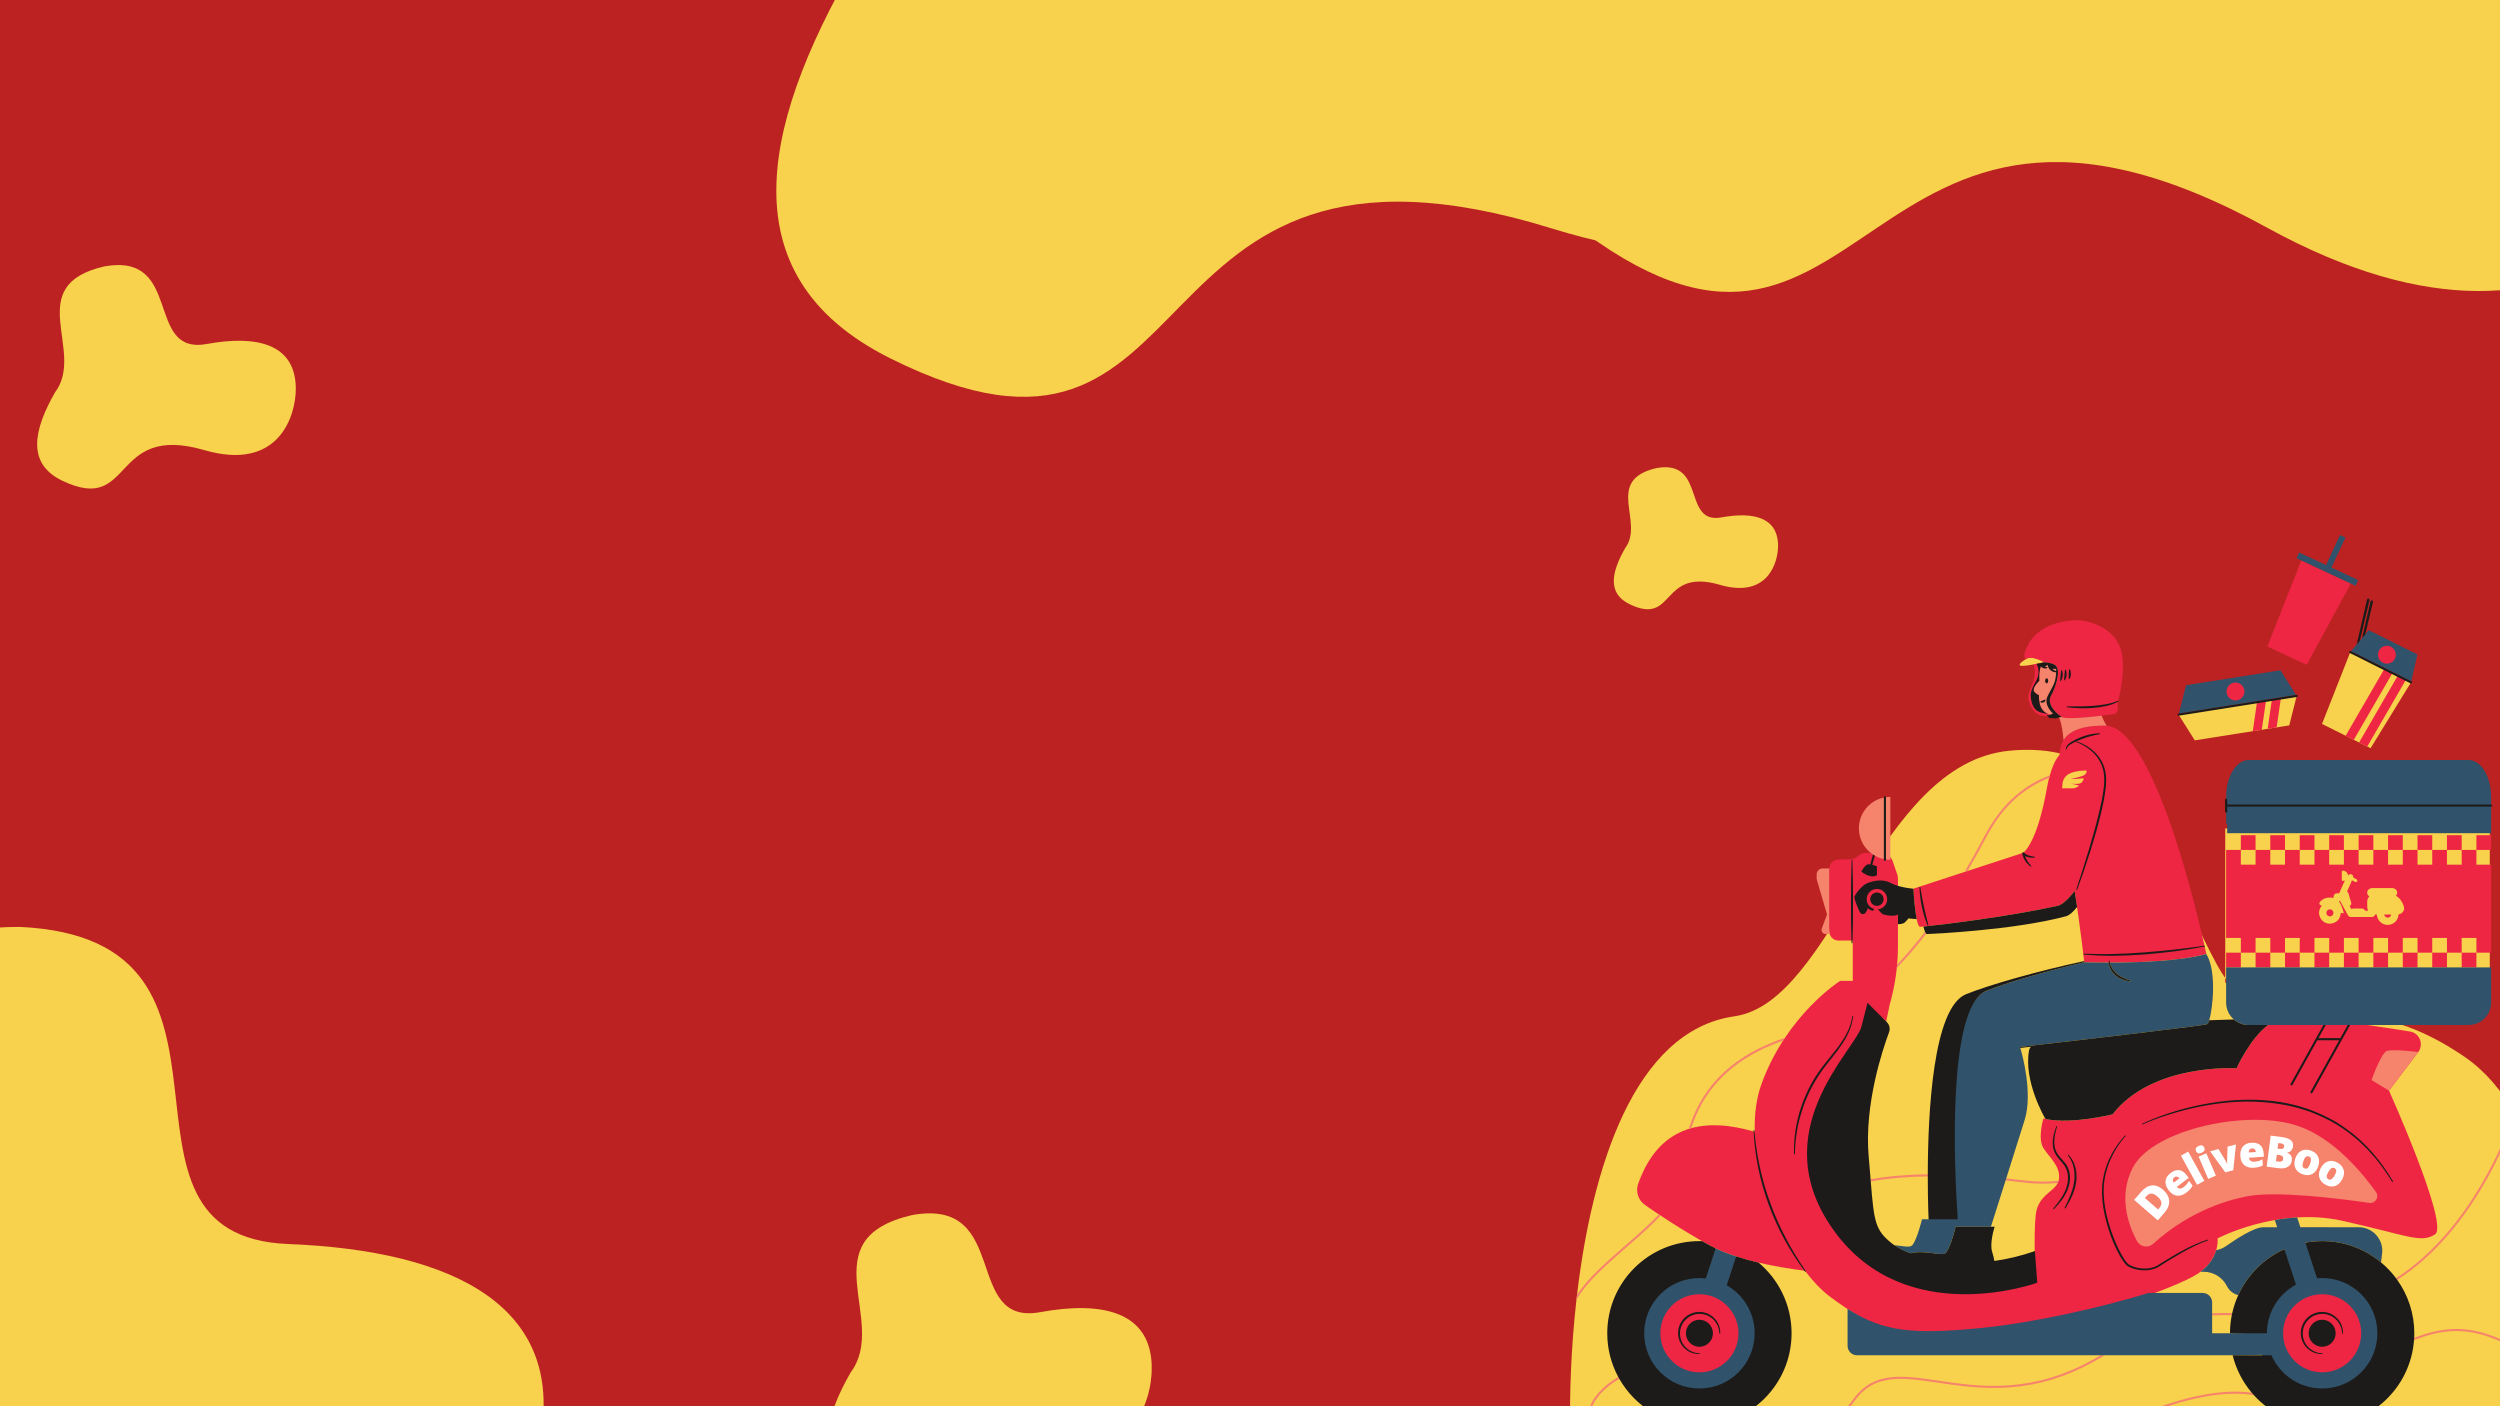 <svg xmlns="http://www.w3.org/2000/svg" xmlns:xlink="http://www.w3.org/1999/xlink" width="1920" zoomAndPan="magnify" viewBox="0 0 1440 810" height="1080" preserveAspectRatio="xMidYMid meet" version="1.0"><defs><g/><clipPath id="76fbdcc6a3"><path d="M 0 533 L 314 533 L 314 810 L 0 810 Z M 0 533 " clip-rule="nonzero"/></clipPath><clipPath id="b01174cc87"><path d="M -24.195 497.98 L 365.922 585.203 L 300.137 879.441 L -89.98 792.219 Z M -24.195 497.98 " clip-rule="nonzero"/></clipPath><clipPath id="8b1c8f8172"><path d="M -134.941 473.223 L 365.695 585.152 L 258.348 1065.301 L -242.293 953.367 Z M -134.941 473.223 " clip-rule="nonzero"/></clipPath><clipPath id="dd2a3e5924"><path d="M 904.348 375.258 L 1440 375.258 L 1440 810 L 904.348 810 Z M 904.348 375.258 " clip-rule="nonzero"/></clipPath><clipPath id="6c006d7ab9"><path d="M 942 308.145 L 1435 308.145 L 1435 804 L 942 804 Z M 942 308.145 " clip-rule="nonzero"/></clipPath><clipPath id="f6e28d162e"><path d="M 929 269 L 1024.133 269 L 1024.133 351 L 929 351 Z M 929 269 " clip-rule="nonzero"/></clipPath><clipPath id="7e419e214b"><path d="M 21 152 L 170.34 152 L 170.34 282 L 21 282 Z M 21 152 " clip-rule="nonzero"/></clipPath><clipPath id="9d29609898"><path d="M 856 0 L 1440 0 L 1440 169 L 856 169 Z M 856 0 " clip-rule="nonzero"/></clipPath><clipPath id="4d57812d6a"><path d="M 850.574 -152.527 L 1517.414 -3.434 L 1439.133 346.703 L 772.293 197.609 Z M 850.574 -152.527 " clip-rule="nonzero"/></clipPath><clipPath id="46f764fbb0"><path d="M 931.164 -512.984 L 1671.023 -347.566 L 1512.098 363.262 L 772.238 197.848 Z M 931.164 -512.984 " clip-rule="nonzero"/></clipPath><clipPath id="ddadcbd0dc"><path d="M 447 0 L 1069 0 L 1069 229 L 447 229 Z M 447 0 " clip-rule="nonzero"/></clipPath><clipPath id="32dbb959ac"><path d="M 406.754 -48.656 L 1068.316 -36.691 L 1062.043 310.312 L 400.48 298.348 Z M 406.754 -48.656 " clip-rule="nonzero"/></clipPath><clipPath id="288e16f849"><path d="M 413.223 -406.379 L 1147.793 -393.094 L 1135.047 311.73 L 400.477 298.445 Z M 413.223 -406.379 " clip-rule="nonzero"/></clipPath><clipPath id="91f9d3941d"><path d="M 477 698 L 663.359 698 L 663.359 810 L 477 810 Z M 477 698 " clip-rule="nonzero"/></clipPath></defs><rect x="-144" width="1728" fill="#ffffff" y="-81" height="972" fill-opacity="1"/><rect x="-144" width="1728" fill="#ffffff" y="-81" height="972" fill-opacity="1"/><rect x="-144" width="1728" fill="#bd2222" y="-81" height="972" fill-opacity="1"/><g clip-path="url(#76fbdcc6a3)"><g clip-path="url(#b01174cc87)"><g clip-path="url(#8b1c8f8172)"><path fill="#f8d24c" d="M -129.824 742.414 C -56.582 680.004 -148.426 534.68 11.203 533.891 C 161.031 540.613 47.953 711.926 166.074 716.562 C 260.762 720.277 328.199 752.223 310.227 833.898 C 299.387 883.156 245.727 978.199 118.59 908.367 C -42.836 819.707 -35.047 998.234 -152.605 906.137 C -212.246 859.418 -182.699 800.176 -129.824 742.414 Z M -129.824 742.414 " fill-opacity="1" fill-rule="nonzero"/></g></g></g><g clip-path="url(#dd2a3e5924)"><path fill="#f8d24c" d="M 1434.121 566.051 L 1281.73 566.051 L 1281.73 477.188 L 1434.121 477.188 Z M 1449.18 642.758 C 1448.926 642.289 1448.664 641.828 1448.402 641.363 C 1441.031 628.266 1431.594 616.961 1419.52 608.672 C 1366.461 572.262 1332.004 589.023 1305.508 581.336 C 1305.105 581.219 1304.711 581.094 1304.316 580.969 C 1294.238 577.73 1285.309 570.73 1276.926 555.562 C 1254.965 515.816 1242.77 465.809 1209.008 443.535 C 1208.352 443.102 1207.68 442.684 1207.004 442.27 C 1194.141 434.398 1178.215 430.453 1157.613 432.398 C 1080.496 439.676 1056.535 577.176 999.02 585.395 C 940.941 593.688 916.875 673.68 908.363 745.824 C 908.246 746.785 908.137 747.738 908.027 748.699 C 904.871 776.73 904.035 803.41 904.438 824.023 L 1468.988 824.023 C 1468.988 824.023 1471.559 806.906 1472.555 782.023 C 1472.574 781.602 1472.59 781.195 1472.609 780.773 C 1474.078 741.516 1471.527 683.688 1449.18 642.758 Z M 1388.734 393.047 L 1353.773 375.594 L 1337.477 416.988 L 1365.449 430.957 Z M 1318.609 417.82 L 1322.898 400.863 L 1254.875 411.641 L 1264.195 426.441 Z M 1163.922 383.457 C 1166.223 384.062 1177.496 381.469 1177.496 381.469 C 1177.496 381.469 1169.926 376.875 1166.625 379.84 C 1166.625 379.84 1161.617 382.848 1163.922 383.457 " fill-opacity="1" fill-rule="nonzero"/></g><path fill="#ee2644" d="M 1221.055 372.57 C 1216.469 360.574 1201.297 356.75 1194.594 357.254 C 1187.891 357.754 1171.309 359.867 1166.367 375.746 C 1166.367 375.746 1165.559 377.367 1166.625 379.84 C 1166.672 379.805 1166.719 379.785 1166.758 379.75 C 1166.934 379.605 1167.105 379.473 1167.297 379.371 C 1167.355 379.34 1167.418 379.32 1167.473 379.297 C 1167.664 379.207 1167.855 379.117 1168.055 379.059 C 1168.098 379.047 1168.137 379.043 1168.172 379.035 C 1168.402 378.973 1168.637 378.918 1168.883 378.891 C 1168.902 378.887 1168.914 378.887 1168.93 378.887 C 1169.199 378.855 1169.477 378.844 1169.758 378.848 C 1173.273 378.91 1177.496 381.469 1177.496 381.469 C 1177.496 381.469 1174.555 382.145 1171.371 382.727 C 1171.859 384.324 1172.199 386.289 1172 388.672 C 1171.617 393.32 1168.531 397.488 1168.297 401.062 C 1168.062 404.633 1170.84 410.059 1174.281 411.645 C 1176.645 412.738 1183.754 413.012 1187.984 413.082 C 1187.996 413.09 1188.008 413.098 1188.02 413.102 C 1191.25 414.73 1210.66 412.262 1217.469 411.332 C 1218.816 411.148 1219.82 409.996 1219.82 408.633 L 1219.82 404.5 C 1219.82 404.5 1225.641 384.57 1221.055 372.57 Z M 1188.051 451.059 C 1188.051 451.059 1188.367 446.992 1192.691 445.301 C 1197.02 443.598 1201.75 443.844 1201.75 443.844 C 1201.75 443.844 1202.84 446.254 1197.992 447.414 C 1193.141 448.57 1192.691 448.812 1192.691 448.812 L 1200.234 448.328 C 1200.234 448.328 1199.809 450.996 1197.746 451.359 C 1195.688 451.723 1192.961 451.359 1192.961 451.359 L 1197.629 452.516 C 1197.629 452.516 1195.75 454.211 1193.562 454.086 C 1191.383 453.965 1187.746 454.094 1187.746 454.094 Z M 1354.074 336.125 L 1325.562 322.812 L 1306.031 372.355 L 1328.629 382.91 Z M 1372.098 382.633 C 1375.137 384.152 1378.832 382.914 1380.348 379.879 C 1381.867 376.84 1380.633 373.148 1377.594 371.629 C 1374.555 370.113 1370.859 371.344 1369.344 374.383 C 1367.832 377.422 1369.062 381.117 1372.098 382.633 Z M 1363.543 430.004 L 1385.793 391.586 L 1381.094 389.242 L 1358.844 427.66 Z M 1351.094 423.785 L 1355.793 426.133 L 1378.039 387.715 L 1373.34 385.367 Z M 1288.703 405.098 C 1292.449 404.5 1295.004 400.984 1294.414 397.234 C 1293.82 393.488 1290.301 390.934 1286.555 391.531 C 1282.809 392.121 1280.254 395.641 1280.848 399.387 C 1281.438 403.133 1284.957 405.688 1288.703 405.098 Z M 1311.348 418.969 L 1313.766 402.316 L 1308.574 403.137 L 1306.164 419.793 Z M 1305.203 403.672 L 1300.016 404.492 L 1297.605 421.148 L 1302.793 420.324 Z M 1342.043 523.75 C 1340.902 523.75 1339.992 524.652 1339.98 525.785 C 1339.977 526.922 1340.895 527.848 1342.016 527.848 C 1343.16 527.844 1344.066 526.949 1344.078 525.812 C 1344.086 524.684 1343.168 523.75 1342.043 523.75 Z M 1434.891 481.074 L 1426.41 481.074 L 1426.41 489.555 L 1434.891 489.555 Z M 1375.301 528.57 C 1376.348 528.586 1377.289 527.758 1377.324 526.77 C 1375.992 526.77 1374.656 526.77 1373.328 526.77 C 1373.348 527.727 1374.266 528.562 1375.301 528.57 Z M 1384.785 523.184 C 1384.781 522.805 1384.707 522.438 1384.59 522.078 C 1383.793 519.57 1382.48 517.434 1380.176 516.027 C 1380.141 516.008 1380.113 515.973 1380.059 515.93 C 1380.172 515.781 1380.273 515.66 1380.355 515.531 C 1381.246 514.223 1380.688 512.512 1379.148 511.824 C 1378.672 511.609 1378.176 511.512 1377.66 511.512 C 1373.977 511.512 1370.297 511.516 1366.617 511.516 C 1365.688 511.516 1364.871 511.801 1364.215 512.477 C 1363.246 513.469 1363.266 514.957 1364.254 515.926 C 1364.391 516.062 1364.547 516.188 1364.695 516.309 C 1364.703 516.422 1364.621 516.461 1364.57 516.523 C 1363.883 517.297 1363.535 518.199 1363.539 519.234 C 1363.539 520.078 1363.547 520.926 1363.535 521.77 C 1363.52 522.715 1363.551 523.648 1364.078 524.473 C 1364 524.582 1363.906 524.551 1363.832 524.551 C 1363.5 524.555 1363.16 524.535 1362.832 524.559 C 1362.457 524.586 1362.191 524.535 1361.988 524.133 C 1361.719 523.613 1361.207 523.34 1360.621 523.328 C 1358.887 523.312 1357.156 523.32 1355.422 523.324 C 1355.059 523.328 1354.742 523.504 1354.402 523.707 C 1354.055 523.082 1353.719 522.465 1353.391 521.863 C 1353.438 521.746 1353.527 521.73 1353.598 521.688 C 1354.188 521.305 1354.492 520.629 1354.297 519.953 C 1353.762 518.117 1353.211 516.293 1352.66 514.469 C 1352.57 514.168 1352.395 513.918 1352.133 513.746 C 1351.922 513.613 1351.895 513.5 1352 513.273 C 1352.785 511.543 1353.555 509.809 1354.332 508.074 C 1354.477 507.746 1354.637 507.422 1354.672 506.996 C 1355.121 507.234 1355.52 507.445 1355.926 507.656 C 1356.145 507.777 1356.359 507.902 1356.586 508.008 C 1357.023 508.203 1357.508 508.039 1357.719 507.633 C 1357.934 507.227 1357.812 506.723 1357.398 506.488 C 1356.84 506.164 1356.266 505.871 1355.695 505.574 C 1355.527 505.488 1355.453 505.395 1355.457 505.188 C 1355.488 504.484 1355.09 503.887 1354.465 503.641 C 1353.816 503.387 1353.133 503.566 1352.652 504.113 C 1352.605 504.16 1352.582 504.246 1352.469 504.234 C 1352.406 503.855 1352.328 503.469 1352.145 503.117 C 1351.609 502.059 1350.457 501.418 1349.281 501.531 C 1348.992 501.559 1348.879 501.695 1348.879 502.055 C 1348.875 503.078 1348.879 504.098 1348.879 505.121 C 1348.879 505.691 1348.875 506.266 1348.879 506.84 C 1348.883 507.238 1349.008 507.352 1349.41 507.363 C 1349.801 507.371 1350.176 507.32 1350.547 507.188 C 1350.633 507.324 1350.531 507.418 1350.492 507.512 C 1349.5 509.742 1348.496 511.965 1347.516 514.195 C 1347.391 514.484 1347.242 514.598 1346.934 514.555 C 1346.715 514.527 1346.496 514.551 1346.277 514.539 C 1344.848 514.438 1344.113 515.652 1344.102 516.648 C 1344.102 516.836 1344.102 517.016 1344.102 517.246 C 1343.629 517.133 1343.172 517.062 1342.707 517.027 C 1340.355 516.848 1338.289 517.473 1336.605 519.18 C 1336.395 519.398 1336.203 519.633 1336.074 519.91 C 1335.82 520.438 1335.934 520.883 1336.414 521.219 C 1336.695 521.418 1337.023 521.531 1337.348 521.641 C 1335.438 524.199 1335.195 526.828 1337.027 529.477 C 1338.484 531.574 1341.07 532.508 1343.562 531.812 C 1346.562 530.98 1348.051 528.859 1348.297 525.758 C 1348.832 526.008 1349.391 526.062 1350.031 525.961 C 1349.359 523.512 1348.648 521.105 1347.195 518.988 C 1347.727 518.832 1347.879 518.902 1348.133 519.367 C 1349.574 521.988 1351.012 524.613 1352.457 527.234 C 1352.816 527.887 1353.395 528.195 1354.129 528.195 C 1357.008 528.199 1359.887 528.199 1362.766 528.199 C 1363.902 528.199 1365.035 528.199 1366.172 528.195 C 1367.074 528.195 1367.684 527.781 1368.008 526.949 C 1368.07 526.785 1368.145 526.727 1368.32 526.727 C 1369.055 526.723 1369.055 526.719 1369.164 527.453 C 1369.598 530.48 1372.289 532.781 1375.359 532.746 C 1378.496 532.711 1381.145 530.379 1381.473 527.309 C 1381.527 526.812 1381.699 526.633 1382.164 526.504 C 1383.707 526.082 1384.805 524.648 1384.785 523.184 Z M 1426.41 489.555 L 1426.41 498.035 L 1434.891 498.035 L 1434.891 548.727 L 1426.41 548.727 L 1426.41 540.246 L 1417.93 540.246 L 1417.93 548.727 L 1409.449 548.727 L 1409.449 540.246 L 1400.969 540.246 L 1400.969 548.727 L 1392.488 548.727 L 1392.488 540.246 L 1384.008 540.246 L 1384.008 548.727 L 1375.527 548.727 L 1375.527 540.246 L 1367.047 540.246 L 1367.047 548.727 L 1358.566 548.727 L 1358.566 540.246 L 1350.09 540.246 L 1350.09 548.727 L 1341.609 548.727 L 1341.609 540.246 L 1333.129 540.246 L 1333.129 548.727 L 1324.648 548.727 L 1324.648 540.246 L 1316.168 540.246 L 1316.168 548.727 L 1307.688 548.727 L 1307.688 540.246 L 1299.207 540.246 L 1299.207 548.727 L 1290.727 548.727 L 1290.727 540.246 L 1282.246 540.246 L 1282.246 489.555 L 1290.727 489.555 L 1290.727 498.035 L 1299.207 498.035 L 1299.207 489.555 L 1307.688 489.555 L 1307.688 498.035 L 1316.168 498.035 L 1316.168 489.555 L 1324.648 489.555 L 1324.648 498.035 L 1333.129 498.035 L 1333.129 489.555 L 1341.609 489.555 L 1341.609 498.035 L 1350.09 498.035 L 1350.09 489.555 L 1358.566 489.555 L 1358.566 498.035 L 1367.047 498.035 L 1367.047 489.555 L 1375.527 489.555 L 1375.527 498.035 L 1384.008 498.035 L 1384.008 489.555 L 1392.488 489.555 L 1392.488 498.035 L 1400.969 498.035 L 1400.969 489.555 L 1409.449 489.555 L 1409.449 498.035 L 1417.93 498.035 L 1417.93 489.555 Z M 1299.207 481.074 L 1290.727 481.074 L 1290.727 489.555 L 1299.207 489.555 Z M 1350.09 557.211 L 1358.566 557.211 L 1358.566 548.727 L 1350.09 548.727 Z M 1333.129 557.211 L 1341.609 557.211 L 1341.609 548.727 L 1333.129 548.727 Z M 1316.168 557.211 L 1324.648 557.211 L 1324.648 548.727 L 1316.168 548.727 Z M 1367.047 557.211 L 1375.527 557.211 L 1375.527 548.727 L 1367.047 548.727 Z M 1299.207 557.211 L 1307.688 557.211 L 1307.688 548.727 L 1299.207 548.727 Z M 1417.93 557.211 L 1426.41 557.211 L 1426.41 548.727 L 1417.93 548.727 Z M 1384.008 557.211 L 1392.488 557.211 L 1392.488 548.727 L 1384.008 548.727 Z M 1400.969 557.211 L 1409.449 557.211 L 1409.449 548.727 L 1400.969 548.727 Z M 1333.129 481.074 L 1324.648 481.074 L 1324.648 489.555 L 1333.129 489.555 Z M 1367.047 481.074 L 1358.566 481.074 L 1358.566 489.555 L 1367.047 489.555 Z M 1384.008 481.074 L 1375.527 481.074 L 1375.527 489.555 L 1384.008 489.555 Z M 1350.09 481.074 L 1341.609 481.074 L 1341.609 489.555 L 1350.09 489.555 Z M 1400.969 481.074 L 1392.488 481.074 L 1392.488 489.555 L 1400.969 489.555 Z M 1282.246 557.211 L 1290.727 557.211 L 1290.727 548.727 L 1282.246 548.727 Z M 1417.93 481.074 L 1409.449 481.074 L 1409.449 489.555 L 1417.93 489.555 Z M 1316.168 481.074 L 1307.688 481.074 L 1307.688 489.555 L 1316.168 489.555 Z M 1105.945 533.852 C 1108.586 533.852 1154.434 528.57 1185.074 521.785 C 1187.836 521.172 1191.285 517.988 1195.016 513.227 C 1198.02 532.406 1200.551 554.254 1200.551 554.254 C 1200.551 554.254 1247.324 555.961 1270.836 549.516 C 1270.836 549.516 1243.418 417.934 1212.375 417.934 C 1190.859 417.934 1186.855 426.043 1186.281 434.715 C 1184.898 436.465 1183.707 438.426 1182.785 440.613 C 1181.262 444.219 1179.98 448.527 1179.074 453.664 C 1173.254 486.645 1165.195 491.281 1165.195 491.281 L 1102.117 511.867 C 1102.117 511.867 1103.301 533.852 1105.945 533.852 Z M 1337.559 741.551 C 1322.969 741.551 1311.148 753.375 1311.148 767.965 C 1311.148 782.551 1322.969 794.375 1337.559 794.375 C 1352.141 794.375 1363.965 782.551 1363.965 767.965 C 1363.965 753.375 1352.141 741.551 1337.559 741.551 Z M 1392.902 605.961 C 1396.273 601.5 1393.691 595.055 1388.172 594.152 C 1366.16 590.547 1320.941 583.816 1311.285 587.625 C 1298.402 592.695 1288.258 615.336 1288.258 615.336 C 1288.258 615.336 1239.855 612.211 1216.828 641.879 C 1216.828 641.879 1191.457 648.125 1177.016 644.223 C 1177.016 644.223 1173.504 655.676 1177.016 661.27 C 1180.527 666.863 1186.77 671.543 1185.988 678.961 C 1185.211 686.375 1174.023 687.16 1172.594 699.645 C 1171.16 712.137 1172.594 738.551 1172.594 738.551 C 1172.594 738.551 1117.688 742.195 1096.609 728.922 C 1075.531 715.652 1057.316 713.312 1057.055 682.082 C 1056.812 652.508 1082.004 592.828 1084.668 586.602 L 1086.449 588.371 L 1088.461 578.707 C 1091.617 567.664 1093.219 556.238 1093.219 544.75 L 1093.219 505.969 C 1093.219 505.203 1093.09 504.445 1092.84 503.727 L 1090.133 495.902 C 1089.176 493.137 1086.57 491.281 1083.645 491.281 L 1074.848 491.281 C 1073.105 491.281 1071.434 491.945 1070.164 493.129 C 1068.926 494.285 1067.297 494.941 1065.602 494.973 L 1058.902 495.094 C 1055.992 495.148 1053.664 497.52 1053.664 500.426 L 1053.664 536.43 C 1053.664 539.375 1056.051 541.766 1058.996 541.766 L 1067.195 541.766 L 1067.195 564.98 L 1059.922 564.98 C 1059.922 564.98 1029.082 584.5 1014.641 624.312 C 1011.605 632.688 1010.453 642.102 1010.738 651.922 C 983.07 643.719 955.977 646.805 943.578 681.934 C 942.008 686.387 943.633 691.352 947.508 694.059 C 954.977 699.285 968.496 708.332 984.449 717.156 C 1000.227 725.883 1024.422 730.059 1039.629 731.93 C 1044.309 738.125 1049.215 743.258 1054.066 746.879 C 1080.215 766.398 1098.488 773.406 1144.934 768.719 C 1191.383 764.039 1253.125 742.195 1266.008 733.609 C 1278.891 725.02 1277.324 713.312 1277.324 713.312 C 1277.324 713.312 1312.062 694.965 1349.145 703.16 C 1386.227 711.355 1394.422 716.434 1402.617 710.969 C 1410.816 705.5 1376.074 628.219 1376.074 628.219 Z M 1004.996 767.965 C 1004.996 782.398 993.297 794.098 978.863 794.098 C 964.43 794.098 952.73 782.398 952.73 767.965 C 952.73 753.527 964.43 741.824 978.863 741.824 C 993.297 741.824 1004.996 753.527 1004.996 767.965 " fill-opacity="1" fill-rule="nonzero"/><path fill="#f6836b" d="M 1027.059 599.418 C 1027.426 598.844 1027.793 598.281 1028.168 597.727 C 1027.91 597.812 1027.66 597.91 1027.402 598 C 992.395 610.055 978.883 630.773 972.699 650.277 C 973.18 650.129 973.652 649.973 974.137 649.836 C 980.328 630.984 993.637 611.148 1027.059 599.418 Z M 937.195 718.121 C 944.234 711.988 951.078 706.016 956.52 700.184 C 956.172 699.953 955.836 699.73 955.496 699.504 C 950.121 705.238 943.355 711.145 936.402 717.207 C 925.629 726.594 914.594 736.215 908.363 745.824 C 908.246 746.785 908.137 747.738 908.027 748.699 C 913.785 738.531 925.645 728.188 937.195 718.121 Z M 1144.57 481.359 C 1154.469 462.746 1167.645 452.988 1180.285 448.07 C 1180.418 447.578 1180.547 447.09 1180.684 446.609 C 1167.559 451.504 1153.785 461.449 1143.5 480.789 C 1139.551 488.219 1135.578 495.375 1131.547 502.266 L 1133.281 501.695 C 1137.09 495.156 1140.84 488.371 1144.57 481.359 Z M 1108.801 536.66 C 1103.68 543.398 1098.34 549.723 1092.723 555.617 C 1092.664 556.266 1092.621 556.914 1092.547 557.559 C 1098.484 551.434 1104.098 544.832 1109.48 537.781 C 1109.25 537.555 1109.023 537.172 1108.801 536.66 Z M 1166.145 679.949 C 1162.527 679.504 1159.016 679.113 1155.586 678.758 C 1155.461 679.152 1155.34 679.543 1155.215 679.934 C 1158.711 680.301 1162.301 680.699 1166 681.152 C 1172.438 681.938 1178.867 682.004 1185.273 681.406 C 1185.473 681.008 1185.633 680.582 1185.754 680.141 C 1179.398 680.789 1172.859 680.766 1166.145 679.949 Z M 1110.402 676.391 C 1097.691 676.551 1086.863 677.566 1077.457 679.27 C 1077.488 679.676 1077.523 680.102 1077.555 680.5 C 1086.93 678.793 1097.719 677.773 1110.402 677.609 C 1110.402 677.203 1110.402 676.801 1110.402 676.391 Z M 916.254 812.453 C 918.34 805.582 923.875 799.457 932.715 794.184 C 932.52 793.836 932.309 793.492 932.117 793.129 C 922.984 798.578 917.258 804.941 915.086 812.125 C 913.645 816.918 914.078 821.09 914.836 824.023 L 916.109 824.023 C 915.348 821.234 914.84 817.125 916.254 812.453 Z M 1380.113 736.23 C 1380.352 736.555 1380.578 736.887 1380.816 737.219 C 1403.266 722.82 1419.516 701.211 1430.223 682.965 C 1439.133 667.773 1445.336 653.098 1449.18 642.758 C 1448.926 642.289 1448.664 641.828 1448.402 641.363 C 1444.613 651.695 1438.32 666.758 1429.16 682.375 C 1418.523 700.496 1402.387 721.965 1380.113 736.23 Z M 1068.617 806.473 C 1079.871 791.051 1095.961 793.438 1116.332 796.449 C 1141.008 800.102 1171.711 804.641 1209.59 782.242 C 1210.52 781.695 1211.418 781.176 1212.316 780.652 L 1209.918 780.652 C 1209.602 780.84 1209.297 781.012 1208.977 781.203 C 1171.469 803.379 1140.996 798.871 1116.508 795.25 C 1095.734 792.176 1079.324 789.746 1067.641 805.758 C 1061.773 813.801 1055.586 819.711 1049.41 824.023 L 1051.496 824.023 C 1057.344 819.719 1063.129 814 1068.617 806.473 Z M 1285.508 757.504 C 1285.594 757.098 1285.684 756.695 1285.773 756.293 C 1281.762 756.27 1277.977 756.273 1274.195 756.461 L 1274.195 757.676 C 1277.898 757.488 1281.594 757.484 1285.508 757.504 Z M 1446.984 774.332 C 1434.57 768.633 1420.496 762.172 1400.473 767.379 C 1397.043 768.266 1393.754 769.352 1390.574 770.574 C 1390.551 771.02 1390.512 771.465 1390.477 771.91 C 1393.785 770.621 1397.207 769.48 1400.777 768.551 C 1420.383 763.453 1434.25 769.816 1446.48 775.434 C 1455.551 779.598 1463.621 783.301 1472.555 782.023 C 1472.574 781.602 1472.59 781.195 1472.609 780.773 C 1463.891 782.082 1455.941 778.441 1446.984 774.332 Z M 1297.516 803.496 C 1297.746 803.531 1297.973 803.559 1298.203 803.59 C 1297.793 803.141 1297.398 802.672 1297.008 802.211 C 1269.703 798.438 1235.379 812.383 1212.484 824.023 L 1215.172 824.023 C 1238.066 812.598 1271.227 799.562 1297.516 803.496 Z M 1181.242 401.086 C 1183.586 396.957 1187.699 385.914 1183.805 383.094 C 1182.426 382.098 1180.023 381.641 1177.492 381.469 L 1177.496 381.469 C 1177.496 381.469 1177.211 381.297 1176.738 381.047 C 1175.297 383.645 1174.504 386.652 1174.609 389.848 C 1174.609 389.926 1174.613 390.004 1174.617 390.086 C 1174.641 390.762 1174.641 391.441 1174.637 392.117 C 1173.188 393.562 1170.316 396.797 1171.734 398.492 C 1172.727 399.676 1173.699 400.164 1174.395 400.379 C 1174.402 403.777 1174.801 406.801 1176.57 409.02 C 1178.555 411.496 1183.199 412.703 1187.246 412.672 C 1183.453 410.363 1179.047 404.941 1181.242 401.086 Z M 1188.02 413.102 C 1188.008 413.098 1187.996 413.09 1187.984 413.082 C 1187.344 413.074 1186.633 413.059 1185.883 413.035 C 1187.539 416.473 1188.148 421.766 1188.609 426.348 C 1188.609 426.348 1188.598 426.375 1188.582 426.41 C 1191.559 421.492 1198.125 417.934 1212.375 417.934 C 1212.746 417.934 1213.113 417.969 1213.48 418.008 C 1212.27 416.207 1211.309 414.258 1210.598 412.215 C 1202.105 413.23 1190.457 414.332 1188.02 413.102 Z M 1324.367 648.785 C 1295.586 638.438 1240.062 650.391 1228.516 672.516 C 1219.879 689.07 1226.043 705.809 1230.863 714.812 C 1232.723 718.277 1237.336 719.074 1240.242 716.422 C 1248.754 708.629 1267.543 694.203 1294.387 689.062 C 1311.398 685.805 1347.891 690.414 1364.738 692.871 C 1368.227 693.379 1370.605 689.465 1368.562 686.594 C 1360.793 675.668 1344.648 656.078 1324.367 648.785 Z M 1070.719 477.117 C 1070.719 487.121 1078.832 495.23 1088.836 495.23 L 1088.836 459 C 1078.832 459 1070.719 467.113 1070.719 477.117 Z M 1374.898 605.312 C 1371.504 606.445 1366.004 622.129 1366.004 622.129 L 1376.074 628.219 L 1392.902 605.961 C 1392.902 605.961 1378.293 604.184 1374.898 605.312 Z M 1053.664 536.43 C 1053.664 536.988 1053.773 537.52 1053.934 538.023 L 1051.602 538.023 C 1049.934 538.023 1048.785 536.363 1049.359 534.809 L 1052.367 526.742 L 1046.527 506.852 C 1046.434 506.531 1046.387 506.199 1046.387 505.867 L 1046.387 503.711 C 1046.387 501.789 1047.945 500.227 1049.871 500.227 L 1053.684 500.227 C 1053.684 500.297 1053.664 500.359 1053.664 500.426 L 1053.664 536.43 " fill-opacity="1" fill-rule="nonzero"/><g clip-path="url(#6c006d7ab9)"><path fill="#30526a" d="M 1325.562 322.812 L 1322.781 321.516 L 1324.309 318.238 L 1339.777 325.465 L 1347.859 308.156 L 1350.996 309.621 L 1342.914 326.926 L 1358.379 334.148 L 1356.848 337.422 L 1339.816 329.465 Z M 1370.238 374.828 C 1371.508 372.281 1374.602 371.246 1377.148 372.52 C 1379.695 373.793 1380.73 376.887 1379.461 379.434 C 1378.191 381.977 1375.094 383.012 1372.543 381.742 C 1370 380.473 1368.965 377.375 1370.238 374.828 Z M 1354.18 375.121 L 1388.879 392.441 L 1392.422 376.922 L 1364.453 362.957 L 1362.402 365.387 L 1360.555 367.57 L 1359.246 369.117 L 1357.449 371.25 Z M 1288.434 403.402 C 1285.625 403.848 1282.984 401.93 1282.535 399.117 C 1282.09 396.305 1284.012 393.668 1286.824 393.223 C 1289.633 392.773 1292.273 394.691 1292.723 397.504 C 1293.168 400.316 1291.246 402.957 1288.434 403.402 Z M 1313.582 386.062 L 1259.16 394.684 L 1255.039 411 L 1322.547 400.305 Z M 1426.41 557.211 L 1434.891 557.211 L 1434.891 577.473 C 1434.891 584.617 1429.102 590.406 1421.957 590.406 L 1295.184 590.406 C 1291.926 590.406 1288.961 589.191 1286.684 587.207 C 1283.973 584.84 1282.246 581.359 1282.246 577.473 L 1282.246 557.211 Z M 1364.695 516.309 C 1364.621 516.25 1364.547 516.184 1364.473 516.121 C 1364.547 516.184 1364.621 516.25 1364.695 516.309 Z M 1363.875 512.906 C 1363.625 513.316 1363.496 513.77 1363.504 514.219 C 1363.496 513.77 1363.625 513.316 1363.875 512.906 Z M 1362.566 524.559 C 1362.328 524.539 1362.141 524.43 1361.988 524.133 C 1362.141 524.43 1362.328 524.539 1362.566 524.559 Z M 1380.77 513.965 C 1380.688 513.086 1380.109 512.254 1379.148 511.824 C 1380.109 512.254 1380.688 513.086 1380.77 513.965 Z M 1372.164 531.887 C 1373.113 532.445 1374.211 532.762 1375.359 532.746 C 1374.211 532.762 1373.113 532.445 1372.164 531.887 Z M 1378.586 531.824 C 1377.879 532.254 1377.078 532.551 1376.227 532.68 C 1377.078 532.551 1377.879 532.254 1378.586 531.824 Z M 1372.164 531.887 C 1370.902 531.141 1369.914 529.961 1369.43 528.555 C 1369.914 529.961 1370.902 531.141 1372.164 531.887 Z M 1350.578 507.336 C 1350.586 507.293 1350.582 507.242 1350.547 507.188 C 1350.582 507.242 1350.586 507.293 1350.578 507.336 Z M 1350.578 507.336 C 1350.566 507.383 1350.543 507.422 1350.52 507.457 C 1350.543 507.422 1350.566 507.383 1350.578 507.336 Z M 1343.734 524.664 C 1343.953 524.992 1344.082 525.387 1344.078 525.812 C 1344.082 525.387 1343.953 524.992 1343.734 524.664 Z M 1343.469 527.258 C 1343.844 526.887 1344.07 526.383 1344.078 525.812 C 1344.07 526.383 1343.844 526.887 1343.469 527.258 Z M 1354.672 506.996 C 1354.645 507.316 1354.543 507.574 1354.438 507.824 C 1354.543 507.574 1354.645 507.316 1354.672 506.996 Z M 1354.465 503.641 C 1354.773 503.762 1355.031 503.973 1355.207 504.242 C 1355.031 503.973 1354.773 503.762 1354.465 503.641 Z M 1363.699 518.133 C 1363.602 518.484 1363.535 518.848 1363.539 519.234 C 1363.535 518.848 1363.602 518.484 1363.699 518.133 Z M 1350.031 525.961 C 1349.863 525.348 1349.691 524.738 1349.508 524.133 C 1349.691 524.738 1349.863 525.348 1350.031 525.961 Z M 1347.195 518.988 C 1347.359 518.941 1347.488 518.918 1347.598 518.922 C 1347.488 518.918 1347.359 518.941 1347.195 518.988 Z M 1347.648 528.426 C 1347.996 527.637 1348.219 526.758 1348.297 525.758 C 1348.219 526.758 1347.996 527.637 1347.648 528.426 Z M 1336.273 528.082 C 1336.469 528.543 1336.703 529.012 1337.027 529.477 C 1336.703 529.012 1336.469 528.543 1336.273 528.082 Z M 1434.891 459.02 L 1434.891 479.914 L 1282.855 479.914 L 1282.855 475.262 C 1282.855 474.711 1282.586 474.27 1282.246 474.27 L 1282.246 459.02 C 1282.246 447.273 1288.035 437.758 1295.184 437.758 L 1421.957 437.758 C 1429.102 437.758 1434.891 447.273 1434.891 459.02 Z M 978.863 790.461 C 966.438 790.461 956.367 780.387 956.367 767.965 C 956.367 755.539 966.438 745.469 978.863 745.469 C 979.094 745.469 979.316 745.496 979.547 745.504 C 984.016 745.637 988.16 747.059 991.609 749.438 C 997.496 753.496 1001.359 760.273 1001.359 767.965 C 1001.359 780.387 991.289 790.461 978.863 790.461 Z M 1001.512 740.137 L 1000.043 723.691 C 995.883 722.344 991.879 720.809 988.211 719.066 L 978.645 734.945 C 977.438 734.805 976.25 734.684 975.008 734.684 C 957.438 734.684 942.27 750.109 942.27 767.68 C 942.27 785.25 959 803.281 976.566 803.281 C 994.137 803.281 1014.242 789.672 1014.242 772.102 C 1014.242 760.254 1011.113 745.617 1001.512 740.137 Z M 1100.445 721.898 C 1096.672 720.453 1093.527 718.84 1091.113 717.211 C 1096.074 717.738 1100.105 718.789 1101.445 717.266 C 1104.254 714.082 1107.062 702.293 1107.062 702.293 L 1110.871 702.293 L 1121.941 698.957 C 1119.98 669.809 1121.277 579.977 1144.152 570.715 C 1155.648 566.059 1177.926 559.562 1200.551 554.254 C 1200.551 554.254 1206.242 554.461 1214.637 554.457 C 1214.723 555.723 1215.074 556.949 1215.617 558.102 C 1216.285 559.52 1217.289 560.773 1218.461 561.812 C 1219.664 562.82 1221.023 563.621 1222.465 564.176 C 1223.18 564.465 1223.934 564.645 1224.664 564.879 C 1225.418 565.012 1226.164 565.148 1226.918 565.25 C 1227.043 565.27 1227.168 565.199 1227.215 565.074 C 1227.266 564.934 1227.191 564.773 1227.047 564.723 L 1227.023 564.715 C 1226.32 564.461 1225.609 564.262 1224.91 564.027 C 1224.238 563.742 1223.539 563.52 1222.891 563.191 C 1221.582 562.559 1220.344 561.816 1219.25 560.898 C 1218.172 559.961 1217.25 558.863 1216.531 557.625 C 1215.961 556.652 1215.527 555.57 1215.258 554.457 C 1230.988 554.434 1255.699 553.66 1270.82 549.52 C 1276.805 559.016 1274.703 580.625 1272.473 587.664 C 1272.07 588.934 1271.664 589.746 1271.301 589.902 C 1270.805 590.125 1266.492 590.746 1259.871 591.609 C 1232.105 595.223 1163.551 603.051 1163.551 603.051 C 1163.551 603.051 1163.617 603.258 1163.727 603.629 C 1164.848 607.449 1170.984 629.758 1166.207 645.086 C 1163.922 652.426 1159.66 665.898 1155.586 678.758 C 1155.461 679.152 1155.34 679.543 1155.215 679.934 C 1151.785 690.766 1148.531 701.004 1146.758 706.59 L 1126.465 706.59 C 1126.465 706.59 1123.656 718.379 1120.848 721.559 C 1118.664 724.043 1109.336 719.684 1100.445 721.898 Z M 1337.559 745.469 C 1349.977 745.469 1360.051 755.539 1360.051 767.965 C 1360.051 780.387 1349.977 790.461 1337.559 790.461 C 1325.133 790.461 1315.062 780.387 1315.062 767.965 C 1315.062 755.539 1325.133 745.469 1337.559 745.469 Z M 1358.645 706.895 C 1348.816 706.887 1335.926 706.879 1325 706.879 L 1323.156 701.246 C 1318.668 701.508 1314.355 702.035 1310.297 702.742 L 1311.656 706.887 C 1307.66 706.891 1304.719 706.898 1303.449 706.914 C 1298.223 706.973 1287.84 713.773 1282.277 717.695 C 1280.547 718.918 1278.582 719.734 1276.527 720.129 C 1275.426 723.824 1272.945 728.449 1267.504 732.543 L 1269.309 732.543 C 1274.973 732.543 1280.156 735.734 1282.699 740.797 C 1284.031 743.438 1286.434 745.312 1289.219 746.027 C 1294.555 734.289 1304.035 724.84 1315.801 719.543 L 1317.461 738.84 C 1307.492 744.211 1301.609 755.566 1301.609 767.68 L 1284.473 767.965 L 1274.195 767.965 L 1274.195 750.195 C 1274.195 747.184 1271.75 744.742 1268.738 744.742 L 1237.578 744.742 C 1211.141 752.879 1172.523 761.746 1141.887 764.832 C 1101.738 768.879 1084.918 767.09 1064.203 753.926 L 1064.203 775.191 C 1064.203 778.203 1066.645 780.652 1069.656 780.652 L 1286.008 780.652 L 1302.906 780.414 C 1307.809 791.668 1324.664 803.539 1337.727 803.539 C 1355.293 803.539 1374.098 786.289 1374.098 768.719 C 1374.098 751.152 1357.633 734.164 1340.062 734.164 C 1339.074 734.164 1327.914 715.773 1327.914 715.773 C 1331.039 715.195 1334.262 714.879 1337.559 714.879 C 1350.449 714.879 1362.266 719.477 1371.461 727.117 L 1372.09 722.191 C 1373.125 714.082 1366.816 706.906 1358.645 706.895 " fill-opacity="1" fill-rule="nonzero"/></g><path fill="#1d1b19" d="M 1353.234 375.324 C 1353.383 375.027 1353.75 374.902 1354.047 375.055 L 1354.18 375.121 L 1388.879 392.441 L 1389.008 392.508 C 1389.309 392.656 1389.43 393.023 1389.281 393.32 C 1389.176 393.531 1388.957 393.656 1388.734 393.656 C 1388.645 393.656 1388.555 393.637 1388.469 393.59 L 1388.418 393.57 L 1385.492 392.105 L 1380.793 389.762 L 1377.738 388.234 L 1373.035 385.891 L 1353.555 376.164 L 1353.504 376.137 C 1353.207 375.988 1353.082 375.625 1353.234 375.324 Z M 1360.555 367.57 L 1365.422 346.379 C 1365.516 345.988 1365.906 345.742 1366.297 345.832 C 1366.688 345.922 1366.938 346.316 1366.844 346.707 L 1366.844 346.711 L 1362.402 365.387 Z M 1359.246 369.117 L 1357.449 371.25 L 1363.398 345.367 C 1363.484 344.973 1363.883 344.73 1364.273 344.816 C 1364.664 344.91 1364.906 345.301 1364.82 345.695 L 1364.82 345.699 Z M 1254.273 411.734 C 1254.223 411.406 1254.449 411.094 1254.781 411.039 L 1255.039 411 L 1322.547 400.305 L 1322.805 400.262 C 1323.133 400.211 1323.445 400.438 1323.496 400.766 C 1323.551 401.098 1323.324 401.41 1322.996 401.457 L 1322.738 401.5 L 1313.672 402.938 L 1308.488 403.758 L 1305.117 404.293 L 1299.926 405.113 L 1255.227 412.199 L 1254.969 412.238 C 1254.938 412.246 1254.906 412.246 1254.875 412.246 C 1254.582 412.246 1254.324 412.035 1254.273 411.734 Z M 1435.5 464.012 C 1435.5 464.344 1435.227 464.613 1434.891 464.613 L 1282.855 464.613 L 1282.855 467.445 C 1282.855 467.781 1282.586 468.055 1282.246 468.055 C 1281.914 468.055 1281.637 467.781 1281.637 467.445 L 1281.637 460.578 C 1281.637 460.238 1281.914 459.969 1282.246 459.969 C 1282.586 459.969 1282.855 460.238 1282.855 460.578 L 1282.855 463.406 L 1434.891 463.406 C 1435.227 463.406 1435.5 463.676 1435.5 464.012 Z M 1339.645 590.406 L 1335.438 597.969 L 1348.051 597.969 C 1348.055 597.969 1348.059 597.969 1348.059 597.969 L 1352.27 590.406 L 1353.656 590.406 L 1331.938 629.449 C 1331.828 629.648 1331.621 629.758 1331.41 629.758 C 1331.309 629.758 1331.203 629.734 1331.109 629.684 C 1330.824 629.52 1330.715 629.152 1330.875 628.855 L 1347.387 599.18 L 1334.762 599.18 L 1320.457 624.895 C 1320.348 625.094 1320.145 625.207 1319.93 625.207 C 1319.828 625.207 1319.73 625.18 1319.637 625.129 C 1319.344 624.965 1319.238 624.598 1319.402 624.305 L 1338.254 590.406 Z M 989.004 761.188 C 989.645 762.203 990.121 763.305 990.457 764.445 C 990.773 765.598 990.898 766.781 990.895 767.965 C 990.895 768.117 990.773 768.242 990.621 768.242 C 990.473 768.242 990.352 768.113 990.348 767.965 C 990.266 763.426 987.285 759.199 983.16 757.598 C 982.129 757.195 981.055 756.957 979.961 756.828 C 978.863 756.746 977.762 756.797 976.684 757.004 C 975.613 757.242 974.574 757.602 973.605 758.121 C 972.645 758.652 971.766 759.316 970.98 760.078 C 970.211 760.863 969.547 761.742 969.012 762.699 C 968.496 763.664 968.133 764.707 967.891 765.777 C 967.684 766.859 967.629 767.965 967.715 769.062 C 967.84 770.156 968.074 771.238 968.477 772.27 C 970.074 776.406 974.309 779.41 978.863 779.488 C 978.992 779.488 979.094 779.594 979.094 779.723 C 979.094 779.848 978.988 779.949 978.863 779.953 C 977.688 779.953 976.504 779.832 975.359 779.52 C 974.223 779.188 973.121 778.711 972.105 778.074 C 971.113 777.418 970.207 776.617 969.418 775.715 C 968.656 774.793 968.02 773.758 967.531 772.66 C 967.055 771.551 966.762 770.367 966.621 769.168 C 966.516 767.965 966.559 766.754 966.777 765.562 C 967.023 764.375 967.418 763.219 967.98 762.145 C 968.559 761.078 969.281 760.098 970.121 759.223 C 970.992 758.379 971.977 757.652 973.039 757.07 C 974.113 756.508 975.273 756.117 976.457 755.863 C 977.652 755.645 978.867 755.598 980.07 755.699 C 981.27 755.84 982.457 756.129 983.566 756.605 C 984.668 757.098 985.703 757.73 986.633 758.5 C 987.543 759.285 988.344 760.191 989.004 761.188 Z M 1341.852 757.598 C 1340.82 757.195 1339.742 756.957 1338.652 756.828 C 1337.559 756.746 1336.457 756.797 1335.375 757.004 C 1334.305 757.242 1333.266 757.602 1332.297 758.121 C 1331.336 758.652 1330.457 759.316 1329.672 760.078 C 1328.902 760.863 1328.242 761.742 1327.703 762.699 C 1327.188 763.664 1326.824 764.707 1326.586 765.777 C 1326.375 766.859 1326.324 767.965 1326.406 769.062 C 1326.531 770.156 1326.766 771.238 1327.168 772.27 C 1328.766 776.406 1333 779.41 1337.559 779.488 C 1337.688 779.488 1337.789 779.594 1337.789 779.723 C 1337.789 779.848 1337.68 779.949 1337.559 779.953 C 1336.379 779.953 1335.199 779.832 1334.051 779.52 C 1332.914 779.188 1331.812 778.711 1330.801 778.074 C 1329.801 777.418 1328.898 776.617 1328.113 775.715 C 1327.348 774.793 1326.715 773.758 1326.227 772.66 C 1325.75 771.551 1325.453 770.367 1325.309 769.168 C 1325.207 767.965 1325.254 766.754 1325.469 765.562 C 1325.719 764.375 1326.109 763.219 1326.672 762.145 C 1327.25 761.078 1327.977 760.098 1328.816 759.223 C 1329.684 758.379 1330.672 757.652 1331.734 757.07 C 1332.809 756.508 1333.969 756.117 1335.148 755.863 C 1336.344 755.645 1337.559 755.598 1338.766 755.699 C 1339.965 755.84 1341.152 756.129 1342.262 756.605 C 1343.363 757.098 1344.398 757.73 1345.328 758.5 C 1346.23 759.285 1347.035 760.191 1347.699 761.188 C 1348.332 762.203 1348.812 763.305 1349.152 764.445 C 1349.461 765.598 1349.59 766.781 1349.586 767.965 C 1349.586 768.117 1349.465 768.242 1349.312 768.242 C 1349.164 768.242 1349.039 768.113 1349.039 767.965 C 1348.961 763.426 1345.98 759.199 1341.852 757.598 Z M 1273.137 636.32 C 1266.457 637.406 1259.836 638.898 1253.336 640.793 C 1246.836 642.672 1240.387 644.852 1234.211 647.605 L 1234.195 647.605 C 1234.082 647.656 1233.941 647.605 1233.895 647.488 C 1233.84 647.371 1233.895 647.234 1234.008 647.184 C 1246.395 641.52 1259.555 637.652 1272.98 635.383 C 1286.402 633.109 1300.211 632.668 1313.707 634.824 C 1315.387 635.141 1317.078 635.375 1318.738 635.773 L 1323.715 636.992 C 1326.98 638 1330.258 638.969 1333.406 640.309 C 1339.719 642.887 1345.832 646.062 1351.332 650.121 C 1362.547 657.98 1371.445 668.734 1378.367 680.41 C 1378.441 680.539 1378.402 680.707 1378.27 680.785 C 1378.145 680.863 1377.98 680.824 1377.902 680.699 L 1377.895 680.691 C 1374.234 674.996 1370.434 669.363 1365.801 664.426 L 1364.113 662.539 C 1363.828 662.227 1363.559 661.902 1363.266 661.598 L 1362.344 660.723 L 1358.684 657.227 C 1357.461 656.059 1356.086 655.066 1354.797 653.984 L 1352.828 652.383 C 1352.16 651.875 1351.441 651.426 1350.754 650.938 C 1345.301 646.949 1339.246 643.852 1332.996 641.34 C 1329.887 640.023 1326.637 639.094 1323.41 638.113 L 1318.488 636.938 C 1316.848 636.547 1315.168 636.332 1313.512 636.016 C 1300.188 633.801 1286.484 634.145 1273.137 636.32 Z M 1271.777 714.238 C 1271.824 714.383 1271.746 714.535 1271.605 714.582 L 1271.594 714.586 C 1266.434 716.305 1261.57 718.859 1256.816 721.523 C 1254.434 722.855 1252.074 724.238 1249.75 725.664 L 1246.277 727.836 C 1245.109 728.566 1244.027 729.344 1242.75 730.035 C 1240.211 731.316 1237.344 731.812 1234.547 731.719 C 1231.742 731.609 1228.949 731.027 1226.395 729.758 C 1225.773 729.473 1225.117 728.969 1224.602 728.453 C 1224.121 727.922 1223.633 727.387 1223.25 726.812 C 1222.824 726.246 1222.43 725.672 1222.074 725.078 C 1221.703 724.492 1221.332 723.902 1221.008 723.293 C 1219.621 720.895 1218.457 718.395 1217.367 715.863 C 1215.258 710.773 1213.559 705.52 1212.359 700.141 C 1211.18 694.766 1210.52 689.238 1210.832 683.707 C 1210.934 680.934 1211.465 678.207 1212.082 675.516 C 1212.82 672.855 1213.676 670.219 1214.84 667.715 C 1217.172 662.719 1220.203 658.043 1224.027 654.055 C 1224.113 653.965 1224.258 653.961 1224.352 654.051 C 1224.445 654.137 1224.449 654.281 1224.359 654.375 L 1224.352 654.387 C 1220.684 658.387 1217.77 663.09 1215.586 668.051 C 1214.473 670.527 1213.648 673.117 1212.941 675.734 C 1212.363 678.375 1211.859 681.051 1211.781 683.754 C 1211.516 689.168 1212.207 694.609 1213.41 699.902 C 1214.637 705.203 1216.359 710.387 1218.48 715.395 C 1219.551 717.887 1220.68 720.371 1222.016 722.719 C 1222.332 723.324 1222.691 723.891 1223.047 724.465 C 1223.387 725.047 1223.766 725.602 1224.16 726.137 C 1224.535 726.703 1224.973 727.18 1225.402 727.668 C 1225.855 728.113 1226.285 728.473 1226.902 728.77 C 1229.246 729.965 1231.93 730.547 1234.582 730.668 C 1237.238 730.773 1239.941 730.316 1242.305 729.145 C 1251.508 723.445 1260.938 717.477 1271.43 714.062 C 1271.578 714.016 1271.734 714.094 1271.777 714.238 Z M 1195.445 672.406 C 1196.16 675.117 1196.254 677.957 1195.91 680.727 C 1195.508 683.484 1194.699 686.164 1193.602 688.691 C 1192.5 691.223 1191.164 693.621 1189.676 695.918 C 1189.598 696.043 1189.422 696.078 1189.301 696 C 1189.18 695.918 1189.141 695.77 1189.203 695.645 C 1190.434 693.219 1191.637 690.789 1192.613 688.281 C 1193.586 685.777 1194.367 683.199 1194.711 680.562 C 1195.102 677.938 1195.012 675.238 1194.453 672.645 C 1193.891 670.055 1192.797 667.566 1191.105 665.477 C 1191.027 665.379 1191.043 665.23 1191.141 665.152 C 1191.234 665.074 1191.367 665.086 1191.453 665.164 C 1193.426 667.129 1194.746 669.711 1195.445 672.406 Z M 1190.801 685.641 C 1189.027 689.805 1186.09 693.25 1183.066 696.43 C 1182.965 696.539 1182.793 696.547 1182.68 696.441 C 1182.574 696.34 1182.566 696.172 1182.656 696.066 C 1184.082 694.395 1185.465 692.695 1186.688 690.895 C 1187.93 689.113 1189.02 687.23 1189.809 685.23 C 1191.391 681.293 1191.773 676.688 1189.953 672.875 C 1189.094 670.977 1187.578 669.406 1186.137 667.727 C 1184.684 666.086 1183.281 664.113 1182.777 661.852 C 1182.215 659.621 1182.27 657.316 1182.637 655.117 C 1183.012 652.906 1183.688 650.789 1184.434 648.715 C 1184.48 648.594 1184.609 648.531 1184.73 648.578 C 1184.848 648.617 1184.91 648.746 1184.875 648.859 C 1184.242 650.957 1183.691 653.082 1183.445 655.23 C 1183.164 657.371 1183.184 659.559 1183.766 661.586 C 1184.316 663.637 1185.531 665.367 1186.992 666.98 C 1188.418 668.613 1190.051 670.238 1191.043 672.355 C 1193.012 676.598 1192.559 681.527 1190.801 685.641 Z M 1040.086 732.078 C 1040.164 732.195 1040.137 732.352 1040.027 732.438 C 1040.023 732.445 1040.023 732.453 1040.016 732.461 C 1039.895 732.547 1039.727 732.516 1039.637 732.395 C 1039.512 732.227 1039.398 732.055 1039.27 731.883 C 1035.062 726.168 1031.219 720.168 1027.824 713.922 C 1024.328 707.492 1021.312 700.797 1018.758 693.934 C 1016.258 687.047 1014.207 679.996 1012.75 672.82 C 1011.324 665.867 1010.441 658.812 1010.082 651.73 C 1010.07 651.508 1010.047 651.285 1010.039 651.066 C 1010.035 650.938 1010.133 650.828 1010.262 650.82 C 1010.387 650.816 1010.492 650.91 1010.5 651.035 C 1010.523 651.312 1010.559 651.594 1010.586 651.875 C 1010.66 652.738 1010.754 653.605 1010.844 654.469 C 1011.477 660.566 1012.438 666.629 1013.754 672.609 C 1015.32 679.707 1017.352 686.707 1019.895 693.516 C 1022.387 700.344 1025.387 706.98 1028.773 713.418 C 1032.16 719.852 1035.949 726.078 1040.086 732.078 Z M 1033.328 664.664 C 1033.18 657.301 1034.031 649.902 1035.918 642.762 C 1037.82 635.629 1040.645 628.727 1044.395 622.355 C 1046.281 619.184 1048.371 616.117 1050.648 613.219 L 1057.516 604.629 C 1059.758 601.746 1061.852 598.75 1063.527 595.527 C 1065.23 592.32 1066.492 588.859 1066.98 585.25 C 1066.992 585.121 1067.109 585.035 1067.238 585.051 C 1067.359 585.066 1067.449 585.18 1067.438 585.305 C 1067.062 588.996 1065.883 592.57 1064.25 595.895 C 1062.617 599.219 1060.535 602.297 1058.328 605.246 C 1056.133 608.203 1053.77 611.016 1051.547 613.918 C 1049.309 616.805 1047.277 619.824 1045.438 622.965 C 1041.703 629.227 1038.926 636.027 1036.953 643.043 C 1035.953 646.547 1035.242 650.133 1034.734 653.742 C 1034.207 657.355 1033.922 661.004 1033.875 664.656 C 1033.875 664.809 1033.75 664.934 1033.602 664.93 C 1033.453 664.93 1033.332 664.809 1033.328 664.664 Z M 1066.219 531.148 L 1066.152 519.227 L 1066.246 507.301 C 1066.293 503.324 1066.391 499.352 1066.527 495.375 C 1066.531 495.25 1066.637 495.148 1066.766 495.152 C 1066.887 495.156 1066.984 495.254 1066.988 495.375 C 1067.121 499.352 1067.219 503.324 1067.27 507.301 L 1067.359 519.227 L 1067.293 531.148 C 1067.254 534.688 1067.164 538.223 1067.059 541.766 C 1067.047 542.199 1067.047 542.637 1067.031 543.07 C 1067.027 543.223 1066.898 543.344 1066.746 543.336 C 1066.602 543.328 1066.484 543.215 1066.48 543.07 C 1066.469 542.637 1066.469 542.199 1066.453 541.766 C 1066.348 538.223 1066.258 534.688 1066.219 531.148 Z M 1106.039 516.688 C 1105.816 514.832 1105.66 512.965 1105.637 511.094 C 1105.637 510.973 1105.738 510.863 1105.867 510.859 C 1105.98 510.859 1106.078 510.945 1106.098 511.051 L 1107.047 516.531 C 1107.391 518.355 1107.719 520.176 1108.137 521.973 C 1108.496 523.785 1108.934 525.582 1109.375 527.379 L 1110.746 532.77 C 1110.785 532.914 1110.695 533.066 1110.547 533.105 C 1110.414 533.137 1110.277 533.066 1110.223 532.945 C 1109.496 531.223 1108.887 529.457 1108.34 527.664 C 1107.797 525.875 1107.359 524.055 1106.949 522.227 C 1106.594 520.387 1106.258 518.547 1106.039 516.688 Z M 1209.602 422.598 C 1209.605 422.738 1209.508 422.852 1209.379 422.879 C 1207.574 423.227 1205.789 423.594 1204.039 424.082 C 1202.289 424.566 1200.551 425.109 1198.871 425.793 C 1197.168 426.418 1195.527 427.207 1193.906 428.027 C 1193.098 428.434 1192.328 428.879 1191.676 429.445 C 1191.406 429.672 1191.164 429.93 1190.953 430.203 C 1190.648 430.602 1190.418 431.043 1190.312 431.543 C 1190.285 431.668 1190.164 431.75 1190.039 431.723 C 1189.926 431.703 1189.852 431.598 1189.855 431.488 C 1189.859 431.324 1189.898 431.164 1189.93 431.008 C 1190.09 430.188 1190.555 429.441 1191.117 428.855 C 1191.801 428.156 1192.605 427.613 1193.406 427.137 C 1195.012 426.176 1196.703 425.375 1198.426 424.664 C 1201.91 423.328 1205.598 422.449 1209.316 422.332 C 1209.473 422.328 1209.594 422.449 1209.602 422.598 Z M 1166.531 495.891 C 1165.691 494.598 1165.09 493.141 1164.797 491.609 C 1164.781 491.543 1164.785 491.477 1164.797 491.41 C 1164.832 491.168 1165.012 490.957 1165.27 490.906 C 1165.395 490.883 1165.516 490.906 1165.625 490.953 C 1165.715 490.992 1165.797 491.047 1165.852 491.117 C 1166.465 491.879 1167.473 492.375 1168.52 492.75 C 1169.574 493.105 1170.703 493.324 1171.852 493.484 C 1172 493.504 1172.109 493.641 1172.086 493.793 C 1172.07 493.926 1171.961 494.023 1171.832 494.031 C 1170.637 494.117 1169.426 494.031 1168.23 493.734 C 1167.641 493.59 1167.031 493.391 1166.457 493.09 C 1166.727 493.863 1167.051 494.617 1167.449 495.34 C 1168.121 496.594 1169.008 497.738 1170.02 498.785 C 1170.109 498.879 1170.109 499.031 1170.016 499.117 C 1169.934 499.195 1169.816 499.203 1169.727 499.145 C 1168.453 498.309 1167.387 497.172 1166.531 495.891 Z M 1227.047 564.723 C 1227.191 564.773 1227.266 564.934 1227.215 565.074 C 1227.168 565.199 1227.043 565.27 1226.918 565.25 C 1226.164 565.148 1225.418 565.012 1224.664 564.879 C 1223.934 564.645 1223.18 564.465 1222.465 564.176 C 1221.023 563.621 1219.664 562.82 1218.461 561.812 C 1217.289 560.773 1216.285 559.52 1215.617 558.102 C 1215.074 556.949 1214.723 555.723 1214.637 554.457 C 1214.621 554.168 1214.602 553.875 1214.613 553.578 C 1214.621 553.453 1214.727 553.352 1214.855 553.359 C 1214.965 553.363 1215.055 553.445 1215.074 553.551 L 1215.078 553.578 C 1215.121 553.875 1215.188 554.168 1215.258 554.457 C 1215.527 555.57 1215.961 556.652 1216.531 557.625 C 1217.25 558.863 1218.172 559.961 1219.25 560.898 C 1220.344 561.816 1221.582 562.559 1222.891 563.191 C 1223.539 563.52 1224.238 563.742 1224.91 564.027 C 1225.609 564.262 1226.32 564.461 1227.023 564.715 Z M 1217.777 549.477 C 1223.578 549.305 1229.375 549.023 1235.164 548.57 C 1240.957 548.145 1246.738 547.566 1252.512 546.93 C 1255.398 546.617 1258.281 546.27 1261.164 545.898 C 1264.043 545.551 1266.922 545.164 1269.793 544.738 C 1269.797 544.738 1269.797 544.738 1269.801 544.734 C 1269.93 544.715 1270.043 544.801 1270.066 544.93 C 1270.086 545.043 1270.004 545.156 1269.891 545.188 C 1269.883 545.188 1269.883 545.191 1269.879 545.191 C 1264.16 546.293 1258.406 547.188 1252.637 547.949 C 1246.859 548.707 1241.062 549.285 1235.258 549.773 C 1229.449 550.191 1223.625 550.477 1217.797 550.551 C 1211.965 550.578 1206.129 550.371 1200.328 549.809 C 1200.18 549.797 1200.066 549.664 1200.082 549.512 C 1200.094 549.367 1200.223 549.258 1200.363 549.266 L 1200.375 549.266 C 1203.273 549.375 1206.172 549.547 1209.074 549.52 C 1211.977 549.602 1214.879 549.508 1217.777 549.477 Z M 1211.562 455.297 C 1212.164 451.422 1212.316 447.496 1211.465 443.727 C 1210.652 439.945 1208.621 436.5 1205.914 433.734 C 1203.203 430.969 1199.805 428.809 1196.145 427.508 L 1196.125 427.5 C 1196.039 427.469 1195.996 427.387 1195.988 427.301 C 1195.984 427.27 1195.973 427.238 1195.984 427.207 C 1196.023 427.086 1196.156 427.023 1196.273 427.062 C 1196.328 427.078 1196.375 427.098 1196.43 427.117 C 1200.18 428.352 1203.625 430.418 1206.484 433.16 C 1209.352 435.961 1211.539 439.543 1212.457 443.488 C 1213.445 447.418 1213.262 451.535 1212.688 455.445 C 1212.457 457.422 1212.066 459.367 1211.73 461.324 C 1211.312 463.262 1210.961 465.211 1210.492 467.133 C 1208.668 474.836 1206.488 482.438 1204.133 489.98 C 1202.949 493.754 1201.707 497.5 1200.449 501.246 C 1199.406 504.254 1198.34 507.25 1197.25 510.242 C 1196.988 510.961 1196.734 511.688 1196.469 512.406 C 1196.414 512.547 1196.254 512.617 1196.113 512.57 C 1195.977 512.516 1195.906 512.359 1195.949 512.223 C 1195.992 512.098 1196.027 511.977 1196.07 511.855 C 1198.523 504.492 1200.871 497.094 1203.105 489.664 C 1205.363 482.113 1207.539 474.527 1209.316 466.859 C 1209.789 464.949 1210.156 463.016 1210.582 461.098 C 1210.918 459.164 1211.324 457.234 1211.562 455.297 Z M 1191.605 390.91 C 1191.555 390.449 1191.562 390.012 1191.57 389.57 C 1191.559 389.129 1191.59 388.699 1191.602 388.27 C 1191.633 387.832 1191.641 387.402 1191.684 386.961 C 1191.719 386.523 1191.75 386.082 1191.836 385.621 C 1191.859 385.492 1191.98 385.402 1192.117 385.426 C 1192.195 385.438 1192.258 385.492 1192.293 385.559 C 1192.508 385.988 1192.621 386.449 1192.707 386.91 C 1192.801 387.371 1192.816 387.844 1192.812 388.312 C 1192.789 388.781 1192.75 389.246 1192.629 389.703 C 1192.52 390.16 1192.379 390.609 1192.141 391.027 C 1192.062 391.164 1191.891 391.215 1191.75 391.137 C 1191.668 391.09 1191.613 391 1191.605 390.91 Z M 1189.074 391.863 C 1188.988 391.809 1188.938 391.711 1188.938 391.617 C 1188.938 391.113 1188.984 390.637 1189.02 390.156 L 1189.133 388.738 L 1189.27 387.316 C 1189.312 386.844 1189.348 386.363 1189.434 385.859 C 1189.453 385.727 1189.578 385.641 1189.711 385.66 C 1189.793 385.676 1189.859 385.73 1189.895 385.801 C 1190.102 386.277 1190.219 386.785 1190.289 387.297 C 1190.371 387.801 1190.371 388.32 1190.344 388.832 C 1190.297 389.348 1190.227 389.859 1190.07 390.352 C 1189.93 390.844 1189.746 391.328 1189.465 391.773 C 1189.379 391.906 1189.207 391.945 1189.074 391.863 Z M 1186.746 392.191 C 1186.664 392.133 1186.621 392.035 1186.625 391.938 C 1186.641 391.434 1186.703 390.953 1186.754 390.473 L 1186.906 389.051 L 1187.051 387.625 C 1187.102 387.145 1187.137 386.66 1187.215 386.152 C 1187.234 386.027 1187.359 385.934 1187.492 385.953 C 1187.57 385.965 1187.641 386.02 1187.672 386.094 C 1187.891 386.578 1188 387.086 1188.074 387.602 C 1188.152 388.121 1188.145 388.645 1188.109 389.168 C 1188.055 389.688 1187.973 390.203 1187.801 390.699 C 1187.641 391.195 1187.441 391.676 1187.145 392.117 C 1187.055 392.246 1186.875 392.281 1186.746 392.191 Z M 1178.199 403.059 C 1178.203 403.078 1178.207 403.098 1178.211 403.121 C 1178.238 403.527 1178.066 403.812 1177.852 404.062 C 1177.637 404.309 1177.359 404.469 1177.086 404.578 C 1176.809 404.68 1176.527 404.738 1176.242 404.727 C 1175.965 404.723 1175.688 404.684 1175.422 404.555 C 1175.266 404.484 1175.199 404.297 1175.27 404.141 C 1175.297 404.09 1175.336 404.043 1175.387 404.012 L 1175.395 404.008 C 1175.855 403.711 1176.285 403.59 1176.664 403.438 C 1176.867 403.387 1177.035 403.305 1177.219 403.254 C 1177.398 403.195 1177.582 403.094 1177.758 403.016 L 1177.93 402.945 C 1178.035 402.906 1178.152 402.957 1178.199 403.059 Z M 1190.457 407.07 C 1190.473 406.93 1190.598 406.824 1190.738 406.828 C 1193.219 406.848 1195.688 406.895 1198.156 406.879 C 1200.621 406.824 1203.086 406.789 1205.539 406.566 C 1208 406.426 1210.438 406.102 1212.852 405.676 C 1215.25 405.227 1217.688 404.664 1219.875 403.656 L 1219.906 403.645 C 1219.953 403.621 1220.008 403.625 1220.055 403.637 C 1220.125 403.652 1220.18 403.691 1220.211 403.754 C 1220.262 403.863 1220.223 403.992 1220.125 404.047 C 1220.055 404.09 1219.984 404.117 1219.914 404.16 C 1217.777 405.43 1215.422 406.109 1213.059 406.68 C 1210.613 407.238 1208.125 407.562 1205.633 407.77 C 1203.137 407.957 1200.641 407.996 1198.148 407.949 L 1194.41 407.758 C 1193.172 407.629 1191.934 407.527 1190.699 407.375 C 1190.547 407.359 1190.438 407.219 1190.457 407.07 Z M 1177.984 392.148 C 1177.984 391.344 1178.383 390.691 1178.875 390.691 C 1179.367 390.691 1179.762 391.344 1179.762 392.148 C 1179.762 392.949 1179.367 393.602 1178.875 393.602 C 1178.383 393.602 1177.984 392.949 1177.984 392.148 Z M 1084.961 517.934 C 1084.961 520.059 1083.238 521.785 1081.109 521.785 C 1078.984 521.785 1077.262 520.059 1077.262 517.934 C 1077.262 515.805 1078.984 514.082 1081.109 514.082 C 1083.238 514.082 1084.961 515.805 1084.961 517.934 Z M 1071.449 525.707 C 1070.785 524.797 1068.051 518.078 1068.133 516.75 C 1068.215 515.426 1072.527 509.789 1075.676 508.625 C 1078.828 507.465 1084.301 505.973 1089.109 508.625 C 1090.309 509.293 1091.742 509.828 1093.219 510.266 C 1096.996 511.379 1101.027 511.816 1102.121 511.918 C 1102.152 512.504 1102.551 519.488 1103.359 525.43 C 1103.555 526.867 1103.777 528.234 1104.023 529.438 L 1099.301 529.004 C 1099.301 529.004 1098.91 529.602 1097.238 531.273 C 1096.477 532.035 1094.879 532.316 1093.219 532.34 L 1093.219 526.77 C 1091.219 528.07 1086.043 527.246 1084.547 526.559 C 1083.836 526.234 1082.719 525.008 1081.703 523.77 C 1084.676 523.469 1087.008 520.984 1087.008 517.934 C 1087.008 514.676 1084.367 512.035 1081.109 512.035 C 1077.852 512.035 1075.215 514.676 1075.215 517.934 C 1075.215 520.625 1077.035 522.875 1079.508 523.578 C 1079.301 524.211 1078.945 524.621 1078.496 524.547 C 1077.504 524.383 1075.762 523.219 1075.762 523.219 C 1075.762 523.219 1075.18 525.379 1074.184 526.121 C 1073.188 526.867 1072.109 526.617 1071.449 525.707 Z M 1127.648 702.293 L 1110.871 702.293 C 1110.871 702.293 1110.398 692.188 1110.402 677.609 C 1110.402 677.203 1110.402 676.801 1110.402 676.391 C 1110.469 640.816 1113.43 580.355 1132.449 572.656 C 1145.922 567.203 1174.184 559.215 1200.477 553.582 C 1200.523 554.008 1200.551 554.254 1200.551 554.254 C 1177.926 559.562 1155.648 566.059 1144.152 570.715 C 1121.277 579.977 1125.691 673.145 1127.648 702.293 Z M 1337.559 760.176 C 1341.855 760.176 1345.34 763.664 1345.34 767.965 C 1345.34 772.266 1341.855 775.746 1337.559 775.746 C 1333.258 775.746 1329.773 772.266 1329.773 767.965 C 1329.773 763.664 1333.258 760.176 1337.559 760.176 Z M 978.863 760.176 C 983.164 760.176 986.652 763.664 986.652 767.965 C 986.652 772.266 983.164 775.746 978.863 775.746 C 974.562 775.746 971.082 772.266 971.082 767.965 C 971.082 763.664 974.562 760.176 978.863 760.176 Z M 1085.102 495.23 L 1085.102 459.273 C 1085.102 458.941 1085.375 458.672 1085.707 458.672 C 1086.02 458.672 1086.262 458.902 1086.301 459.199 C 1086.301 459.227 1086.316 459.25 1086.316 459.273 L 1086.316 495.23 C 1086.316 495.566 1086.043 495.836 1085.707 495.836 C 1085.375 495.836 1085.102 495.566 1085.102 495.23 Z M 1072.133 502.047 C 1072.133 502.047 1074.312 497.801 1076.254 497.801 C 1076.57 497.801 1076.922 497.84 1077.273 497.891 L 1078.828 492.211 C 1079.176 492.441 1079.535 492.656 1079.906 492.863 L 1078.461 498.129 C 1079.867 498.473 1081.109 498.969 1081.109 498.969 L 1081.109 504.105 C 1081.109 504.105 1078.195 506.652 1072.133 502.047 Z M 1172.109 720.609 L 1173.457 738.859 C 1173.457 738.859 1098.207 766.41 1056.574 709.16 C 1014.938 651.914 1068.676 604.945 1072.191 591.281 C 1075.699 577.621 1075.699 577.621 1075.699 577.621 L 1084.672 586.59 L 1086.414 588.328 L 1086.82 588.742 C 1088.348 590.266 1088.848 592.527 1088.098 594.543 C 1084.355 604.605 1073.766 636.266 1076.352 665.965 C 1076.789 670.973 1077.137 675.363 1077.457 679.27 C 1077.488 679.676 1077.523 680.102 1077.555 680.5 C 1079.434 703.559 1080.113 708.441 1089.363 715.926 C 1089.887 716.355 1090.488 716.785 1091.113 717.211 C 1093.527 718.84 1096.672 720.453 1100.445 721.898 C 1109.336 719.684 1118.664 724.043 1120.848 721.559 C 1123.656 718.379 1126.465 706.59 1126.465 706.59 L 1148.918 706.59 C 1148.918 706.59 1145.738 716.137 1147.609 721.559 C 1148.09 722.945 1148.473 724.602 1148.77 726.305 C 1156.184 725.266 1163.973 723.461 1171.996 720.648 C 1172.031 720.637 1172.07 720.621 1172.109 720.609 Z M 1305.746 767.965 L 1284.473 767.965 C 1284.473 764.383 1284.832 760.887 1285.508 757.504 C 1285.594 757.098 1285.684 756.695 1285.773 756.293 C 1286.578 752.723 1287.738 749.289 1289.219 746.027 C 1294.555 734.289 1304.035 724.84 1315.801 719.543 L 1322.484 739.945 C 1312.52 745.316 1305.746 755.852 1305.746 767.965 Z M 1380.816 737.219 C 1386.992 745.895 1390.641 756.5 1390.641 767.965 C 1390.641 768.84 1390.613 769.711 1390.574 770.574 C 1390.551 771.02 1390.512 771.465 1390.477 771.91 C 1388.457 799.387 1365.547 821.051 1337.559 821.051 C 1321.945 821.051 1307.914 814.312 1298.203 803.59 C 1297.793 803.141 1297.398 802.672 1297.008 802.211 C 1291.812 796.062 1287.992 788.719 1286.008 780.652 L 1308.379 780.652 C 1313.285 791.906 1324.496 799.777 1337.559 799.777 C 1355.125 799.777 1369.367 785.535 1369.367 767.965 C 1369.367 750.395 1355.125 736.152 1337.559 736.152 C 1336.57 736.152 1335.598 736.203 1334.637 736.289 L 1327.914 715.773 C 1331.039 715.195 1334.262 714.879 1337.559 714.879 C 1350.449 714.879 1362.266 719.477 1371.461 727.117 C 1374.688 729.805 1377.598 732.863 1380.113 736.23 C 1380.352 736.555 1380.578 736.887 1380.816 737.219 Z M 1031.949 767.965 C 1031.949 797.285 1008.184 821.051 978.863 821.051 C 959.086 821.051 941.848 810.227 932.715 794.184 C 932.52 793.836 932.309 793.492 932.117 793.129 C 928.078 785.641 925.781 777.07 925.781 767.965 C 925.781 738.645 949.547 714.879 978.863 714.879 C 979.402 714.879 979.934 714.906 980.473 714.918 C 981.781 715.664 983.102 716.41 984.449 717.156 C 985.652 717.82 986.918 718.453 988.211 719.066 L 982.543 736.371 C 981.332 736.23 980.109 736.152 978.863 736.152 C 961.297 736.152 947.055 750.395 947.055 767.965 C 947.055 785.535 961.297 799.777 978.863 799.777 C 996.434 799.777 1010.676 785.535 1010.676 767.965 C 1010.676 756.121 1004.199 745.793 994.598 740.32 L 1000.043 723.691 C 1004.246 725.066 1008.602 726.25 1012.945 727.273 C 1024.555 737.012 1031.949 751.621 1031.949 767.965 Z M 1178.434 644.566 C 1178.125 644.32 1177.988 644.18 1177.988 644.18 C 1177.988 644.18 1165.375 622.824 1168.766 604.879 C 1168.895 604.203 1169.246 603.559 1169.758 602.934 C 1167.59 603.18 1165.574 603.414 1163.727 603.629 C 1163.617 603.258 1163.551 603.051 1163.551 603.051 C 1163.551 603.051 1232.105 595.223 1259.871 591.609 C 1266.492 590.746 1270.805 590.125 1271.301 589.902 C 1271.664 589.746 1272.07 588.934 1272.473 587.664 C 1277.473 587.477 1282.246 587.324 1286.684 587.207 C 1288.961 589.191 1291.926 590.406 1295.184 590.406 L 1306.422 590.406 C 1295.941 598.199 1288.258 615.336 1288.258 615.336 C 1288.258 615.336 1239.855 612.211 1216.828 641.879 C 1216.828 641.879 1193.051 647.734 1178.434 644.566 Z M 1185.074 521.785 C 1187.836 521.172 1191.285 517.988 1195.016 513.227 C 1195.492 516.262 1195.953 519.359 1196.398 522.422 C 1194.086 525.348 1191.914 527.262 1189.992 527.777 C 1159.668 535.879 1112.621 537.91 1109.984 538.023 C 1109.816 538.035 1109.645 537.945 1109.48 537.781 C 1109.25 537.555 1109.023 537.172 1108.801 536.66 C 1108.477 535.914 1108.168 534.895 1107.875 533.707 C 1117.309 532.816 1157.391 527.914 1185.074 521.785 Z M 1183.223 385.316 C 1183.59 385.301 1183.953 385.242 1184.32 385.172 C 1184.336 385.586 1184.348 386.051 1184.34 386.562 C 1183.895 386.391 1183.465 386.203 1183.07 385.977 C 1182.707 385.758 1182.363 385.516 1182.043 385.254 C 1182.383 385.301 1182.77 385.328 1183.223 385.316 Z M 1179.672 411.234 C 1179.676 411.238 1179.68 411.238 1179.691 411.238 C 1178.398 410.672 1177.301 409.93 1176.57 409.02 C 1174.801 406.801 1174.402 403.777 1174.395 400.379 C 1173.699 400.164 1172.727 399.676 1171.734 398.492 C 1170.316 396.797 1173.188 393.562 1174.637 392.117 C 1174.641 391.441 1174.641 390.762 1174.617 390.086 C 1174.613 390.004 1174.609 389.926 1174.609 389.848 C 1174.539 387.723 1174.871 385.688 1175.523 383.797 C 1175.547 383.82 1175.562 383.863 1175.59 383.895 C 1175.867 384.23 1176.227 384.492 1176.613 384.703 C 1177.004 384.895 1177.43 385.031 1177.871 385.047 C 1178.305 385.078 1178.75 385.031 1179.145 384.84 C 1179.215 384.805 1179.277 384.742 1179.301 384.656 C 1179.344 384.5 1179.25 384.344 1179.102 384.297 L 1179.082 384.293 C 1178.719 384.191 1178.383 384.109 1178.066 383.996 C 1177.961 383.957 1177.859 383.906 1177.754 383.867 C 1178.391 383.715 1178.992 383.422 1179.508 382.957 C 1179.547 383.445 1179.656 383.93 1179.859 384.383 C 1180.113 384.973 1180.508 385.5 1180.98 385.945 C 1181.465 386.387 1182.02 386.742 1182.625 386.949 C 1183.172 387.148 1183.754 387.25 1184.328 387.211 C 1184.266 389.398 1183.93 392.152 1182.836 394.43 C 1180.656 398.98 1179.355 400.406 1178.875 402.676 C 1178.242 405.645 1180.312 408.984 1182.547 410.961 C 1182.008 411.246 1181.438 411.504 1180.867 411.684 C 1180.16 411.91 1179.465 412.02 1178.875 411.895 C 1178.875 411.895 1179.176 412.262 1179.512 412.668 C 1179.898 413.121 1180.34 413.613 1180.473 413.645 C 1180.711 413.711 1182.523 413.645 1182.523 413.645 C 1182.523 413.645 1183.262 414.02 1184.652 413.676 C 1185 413.586 1185.469 413.445 1185.984 413.277 C 1186.211 413.207 1186.441 413.133 1186.68 413.059 C 1186.941 412.969 1187.203 412.879 1187.461 412.789 C 1186.324 412.133 1185.125 411.188 1184.047 410.07 C 1181.492 407.418 1179.668 403.852 1181.242 401.086 C 1183.496 397.113 1187.371 386.766 1184.195 383.473 C 1184.07 383.344 1183.949 383.199 1183.805 383.094 C 1182.426 382.098 1180.023 381.641 1177.492 381.469 C 1177.477 381.473 1175.691 381.879 1173.406 382.332 C 1173.281 382.359 1173.156 382.387 1173.027 382.41 C 1173.926 383.957 1175.531 388.016 1172.086 393.602 C 1169.434 397.891 1169.512 400.531 1169.898 402.816 C 1171.352 411.348 1176.941 410.449 1179.672 411.234 " fill-opacity="1" fill-rule="nonzero"/><g fill="#ffffff" fill-opacity="1"><g transform="translate(1241.628, 704.428)"><g><path d="M 4.188 -19.219 C 6.457 -17.25 7.664 -15.098 7.812 -12.766 C 7.957 -10.441 7.051 -8.148 5.094 -5.891 L 1.281 -1.484 L -12.359 -13.281 L -8.281 -17.984 C -6.383 -20.172 -4.359 -21.379 -2.203 -21.609 C -0.055 -21.836 2.07 -21.039 4.188 -19.219 Z M 1 -15.281 C -0.238 -16.352 -1.375 -16.898 -2.406 -16.922 C -3.438 -16.941 -4.391 -16.453 -5.266 -15.453 L -6.188 -14.375 L 1.438 -7.781 L 2.141 -8.609 C 3.109 -9.723 3.492 -10.82 3.297 -11.906 C 3.109 -12.988 2.344 -14.113 1 -15.281 Z M 1 -15.281 "/></g></g></g><g fill="#ffffff" fill-opacity="1"><g transform="translate(1252.525, 691.773)"><g><path d="M 6.859 -4.875 C 5.004 -3.469 3.188 -2.867 1.406 -3.078 C -0.363 -3.297 -1.941 -4.312 -3.328 -6.125 C -4.754 -8.008 -5.367 -9.816 -5.172 -11.547 C -4.984 -13.273 -4.016 -14.805 -2.266 -16.141 C -0.586 -17.41 1.035 -17.957 2.609 -17.781 C 4.191 -17.602 5.609 -16.688 6.859 -15.031 L 8.156 -13.328 L 1.297 -8.125 C 1.785 -7.52 2.379 -7.203 3.078 -7.172 C 3.773 -7.148 4.5 -7.422 5.25 -7.984 C 5.914 -8.492 6.484 -9.02 6.953 -9.562 C 7.43 -10.113 7.879 -10.805 8.297 -11.641 L 10.391 -8.875 C 10.023 -8.102 9.566 -7.414 9.016 -6.812 C 8.473 -6.207 7.754 -5.562 6.859 -4.875 Z M -0.141 -13.625 C -0.586 -13.289 -0.859 -12.863 -0.953 -12.344 C -1.047 -11.82 -0.883 -11.234 -0.469 -10.578 L 2.844 -13.094 C 2.414 -13.625 1.938 -13.941 1.406 -14.047 C 0.875 -14.148 0.359 -14.008 -0.141 -13.625 Z M -0.141 -13.625 "/></g></g></g><g fill="#ffffff" fill-opacity="1"><g transform="translate(1264.022, 683.268)"><g><path d="M 5.672 -3.125 L 1.469 -0.812 L -7.812 -17.625 L -3.609 -19.938 Z M 5.672 -3.125 "/></g></g></g><g fill="#ffffff" fill-opacity="1"><g transform="translate(1270.359, 679.718)"><g><path d="M 5.984 -2.562 L 1.547 -0.656 L -3.953 -13.516 L 0.484 -15.422 Z M -5.422 -16.656 C -5.711 -17.32 -5.738 -17.898 -5.5 -18.391 C -5.27 -18.879 -4.742 -19.301 -3.922 -19.656 C -3.098 -20.008 -2.426 -20.098 -1.906 -19.922 C -1.383 -19.754 -0.984 -19.344 -0.703 -18.688 C -0.148 -17.383 -0.66 -16.395 -2.234 -15.719 C -3.805 -15.039 -4.867 -15.352 -5.422 -16.656 Z M -5.422 -16.656 "/></g></g></g><g fill="#ffffff" fill-opacity="1"><g transform="translate(1276.604, 676.663)"><g><path d="M 5.156 -1.375 L -3.594 -13.516 L 1.266 -14.812 L 5.688 -7.438 C 5.707 -7.395 5.738 -7.328 5.781 -7.234 C 5.832 -7.141 5.891 -7.031 5.953 -6.906 C 6.016 -6.781 6.07 -6.645 6.125 -6.5 C 6.188 -6.352 6.234 -6.223 6.266 -6.109 L 6.328 -6.141 C 6.223 -6.547 6.18 -7.016 6.203 -7.547 L 6.469 -16.188 L 11.328 -17.484 L 9.766 -2.594 Z M 5.156 -1.375 "/></g></g></g><g fill="#ffffff" fill-opacity="1"><g transform="translate(1289.861, 672.963)"><g><path d="M 8.406 -0.344 C 6.082 -0.176 4.234 -0.664 2.859 -1.812 C 1.492 -2.957 0.734 -4.672 0.578 -6.953 C 0.41 -9.305 0.875 -11.156 1.969 -12.5 C 3.07 -13.844 4.727 -14.594 6.938 -14.75 C 9.031 -14.895 10.691 -14.461 11.922 -13.453 C 13.148 -12.441 13.836 -10.906 13.984 -8.844 L 14.125 -6.703 L 5.516 -6.094 C 5.609 -5.312 5.938 -4.719 6.5 -4.312 C 7.07 -3.906 7.828 -3.738 8.766 -3.812 C 9.598 -3.863 10.359 -3.992 11.047 -4.203 C 11.742 -4.41 12.5 -4.742 13.312 -5.203 L 13.547 -1.75 C 12.828 -1.312 12.066 -0.988 11.266 -0.781 C 10.473 -0.57 9.52 -0.426 8.406 -0.344 Z M 7.344 -11.484 C 6.781 -11.441 6.316 -11.227 5.953 -10.844 C 5.586 -10.469 5.406 -9.895 5.406 -9.125 L 9.531 -9.422 C 9.469 -10.086 9.242 -10.609 8.859 -10.984 C 8.473 -11.359 7.969 -11.523 7.344 -11.484 Z M 7.344 -11.484 "/></g></g></g><g fill="#ffffff" fill-opacity="1"><g transform="translate(1303.683, 671.741)"><g><path d="M 4.25 -17.625 L 10.484 -16.812 C 12.922 -16.5 14.68 -15.91 15.766 -15.047 C 16.848 -14.18 17.289 -12.984 17.094 -11.453 C 16.969 -10.453 16.598 -9.629 15.984 -8.984 C 15.379 -8.336 14.645 -7.969 13.781 -7.875 L 13.766 -7.75 C 14.828 -7.312 15.566 -6.719 15.984 -5.969 C 16.398 -5.219 16.535 -4.297 16.391 -3.203 C 16.18 -1.586 15.406 -0.391 14.062 0.391 C 12.727 1.172 11.004 1.426 8.891 1.156 L 1.938 0.25 Z M 8.188 -10.141 L 9.656 -9.953 C 10.344 -9.859 10.891 -9.93 11.297 -10.172 C 11.711 -10.422 11.957 -10.82 12.031 -11.375 C 12.164 -12.375 11.477 -12.973 9.969 -13.172 L 8.609 -13.344 Z M 7.734 -6.609 L 7.25 -2.859 L 8.938 -2.641 C 10.445 -2.441 11.285 -2.977 11.453 -4.25 C 11.523 -4.852 11.379 -5.336 11.016 -5.703 C 10.66 -6.066 10.102 -6.301 9.344 -6.406 Z M 7.734 -6.609 "/></g></g></g><g fill="#ffffff" fill-opacity="1"><g transform="translate(1318.819, 673.561)"><g><path d="M 16.484 -1.766 C 15.742 0.391 14.582 1.875 13 2.688 C 11.426 3.5 9.586 3.547 7.484 2.828 C 5.484 2.141 4.098 0.977 3.328 -0.656 C 2.566 -2.301 2.551 -4.18 3.281 -6.297 C 4.02 -8.453 5.176 -9.926 6.75 -10.719 C 8.32 -11.508 10.156 -11.547 12.25 -10.828 C 13.551 -10.379 14.602 -9.707 15.406 -8.812 C 16.219 -7.926 16.719 -6.875 16.906 -5.656 C 17.094 -4.438 16.953 -3.141 16.484 -1.766 Z M 7.906 -4.703 C 7.508 -3.566 7.363 -2.645 7.469 -1.938 C 7.57 -1.238 7.984 -0.77 8.703 -0.531 C 9.398 -0.289 10 -0.414 10.5 -0.906 C 11 -1.406 11.445 -2.223 11.844 -3.359 C 12.227 -4.484 12.367 -5.383 12.266 -6.062 C 12.172 -6.75 11.766 -7.211 11.047 -7.453 C 10.348 -7.691 9.742 -7.578 9.234 -7.109 C 8.734 -6.641 8.289 -5.836 7.906 -4.703 Z M 7.906 -4.703 "/></g></g></g><g fill="#ffffff" fill-opacity="1"><g transform="translate(1332.467, 678.062)"><g><path d="M 16.516 1.484 C 15.367 3.453 13.941 4.68 12.234 5.172 C 10.523 5.672 8.711 5.359 6.797 4.234 C 4.961 3.172 3.832 1.758 3.406 0 C 2.977 -1.758 3.328 -3.602 4.453 -5.531 C 5.598 -7.5 7.02 -8.719 8.719 -9.188 C 10.414 -9.664 12.223 -9.348 14.141 -8.234 C 15.328 -7.547 16.227 -6.68 16.844 -5.641 C 17.457 -4.609 17.738 -3.477 17.688 -2.25 C 17.633 -1.02 17.242 0.223 16.516 1.484 Z M 8.672 -3.062 C 8.066 -2.031 7.742 -1.16 7.703 -0.453 C 7.672 0.254 7.984 0.797 8.641 1.172 C 9.273 1.547 9.883 1.535 10.469 1.141 C 11.062 0.754 11.66 0.047 12.266 -0.984 C 12.867 -2.023 13.188 -2.883 13.219 -3.562 C 13.25 -4.25 12.938 -4.785 12.281 -5.172 C 11.645 -5.535 11.035 -5.535 10.453 -5.172 C 9.867 -4.805 9.273 -4.102 8.672 -3.062 Z M 8.672 -3.062 "/></g></g></g><g clip-path="url(#f6e28d162e)"><path fill="#f8d24c" d="M 936.121 315.676 C 947.453 300.555 923.684 276.609 954.168 269.609 C 983.102 264.469 968.805 302.199 991.586 298.02 C 1009.848 294.668 1024.105 297.906 1024.164 314.352 C 1024.195 324.27 1018 344.812 990.707 336.867 C 956.055 326.777 965.176 360.703 938.762 348.074 C 925.363 341.668 928.48 329.031 936.121 315.676 Z M 936.121 315.676 " fill-opacity="1" fill-rule="nonzero"/></g><g clip-path="url(#7e419e214b)"><path fill="#f8d24c" d="M 31.75 225.926 C 49.598 202.133 12.168 164.445 60.168 153.43 C 105.727 145.344 83.219 204.715 119.09 198.137 C 147.844 192.867 170.297 197.961 170.383 223.84 C 170.434 239.445 160.68 271.77 117.703 259.266 C 63.141 243.391 77.5 296.777 35.91 276.902 C 14.812 266.82 19.719 246.938 31.75 225.926 Z M 31.75 225.926 " fill-opacity="1" fill-rule="nonzero"/></g><g clip-path="url(#9d29609898)"><g clip-path="url(#4d57812d6a)"><g clip-path="url(#46f764fbb0)"><path fill="#f8d24c" d="M 938.578 -114.492 C 1046.863 -206.922 911.199 -421.996 1147.125 -423.25 C 1368.562 -413.383 1201.344 -159.727 1375.918 -152.93 C 1515.855 -147.477 1615.512 -100.23 1588.906 20.688 C 1572.855 93.609 1493.496 234.332 1305.629 131.031 C 1067.102 -0.125 1078.512 264.148 904.816 127.879 C 816.699 58.754 860.402 -28.961 938.578 -114.492 Z M 938.578 -114.492 " fill-opacity="1" fill-rule="nonzero"/></g></g></g><g clip-path="url(#ddadcbd0dc)"><g clip-path="url(#32dbb959ac)"><g clip-path="url(#288e16f849)"><path fill="#f8d24c" d="M 497.703 -29.98 C 582.543 -138.629 411.949 -316.23 635.695 -363.199 C 847.844 -396.809 738.383 -123.855 905.441 -151.281 C 1039.359 -173.27 1143.152 -147.805 1141.391 -27.992 C 1140.328 44.266 1092.332 193.09 893.895 131.598 C 641.949 53.52 704.141 301.879 512.75 206.379 C 415.656 157.934 440.102 66.285 497.703 -29.98 Z M 497.703 -29.98 " fill-opacity="1" fill-rule="nonzero"/></g></g></g><g clip-path="url(#91f9d3941d)"><path fill="#f8d24c" d="M 489.957 790.559 C 512.289 760.789 465.457 713.637 525.516 699.852 C 582.516 689.734 554.352 764.02 599.234 755.793 C 635.211 749.199 663.305 755.57 663.414 787.953 C 663.48 807.48 651.27 847.926 597.5 832.281 C 529.23 812.418 547.199 879.219 495.164 854.348 C 468.766 841.734 474.906 816.852 489.957 790.559 Z M 489.957 790.559 " fill-opacity="1" fill-rule="nonzero"/></g></svg>